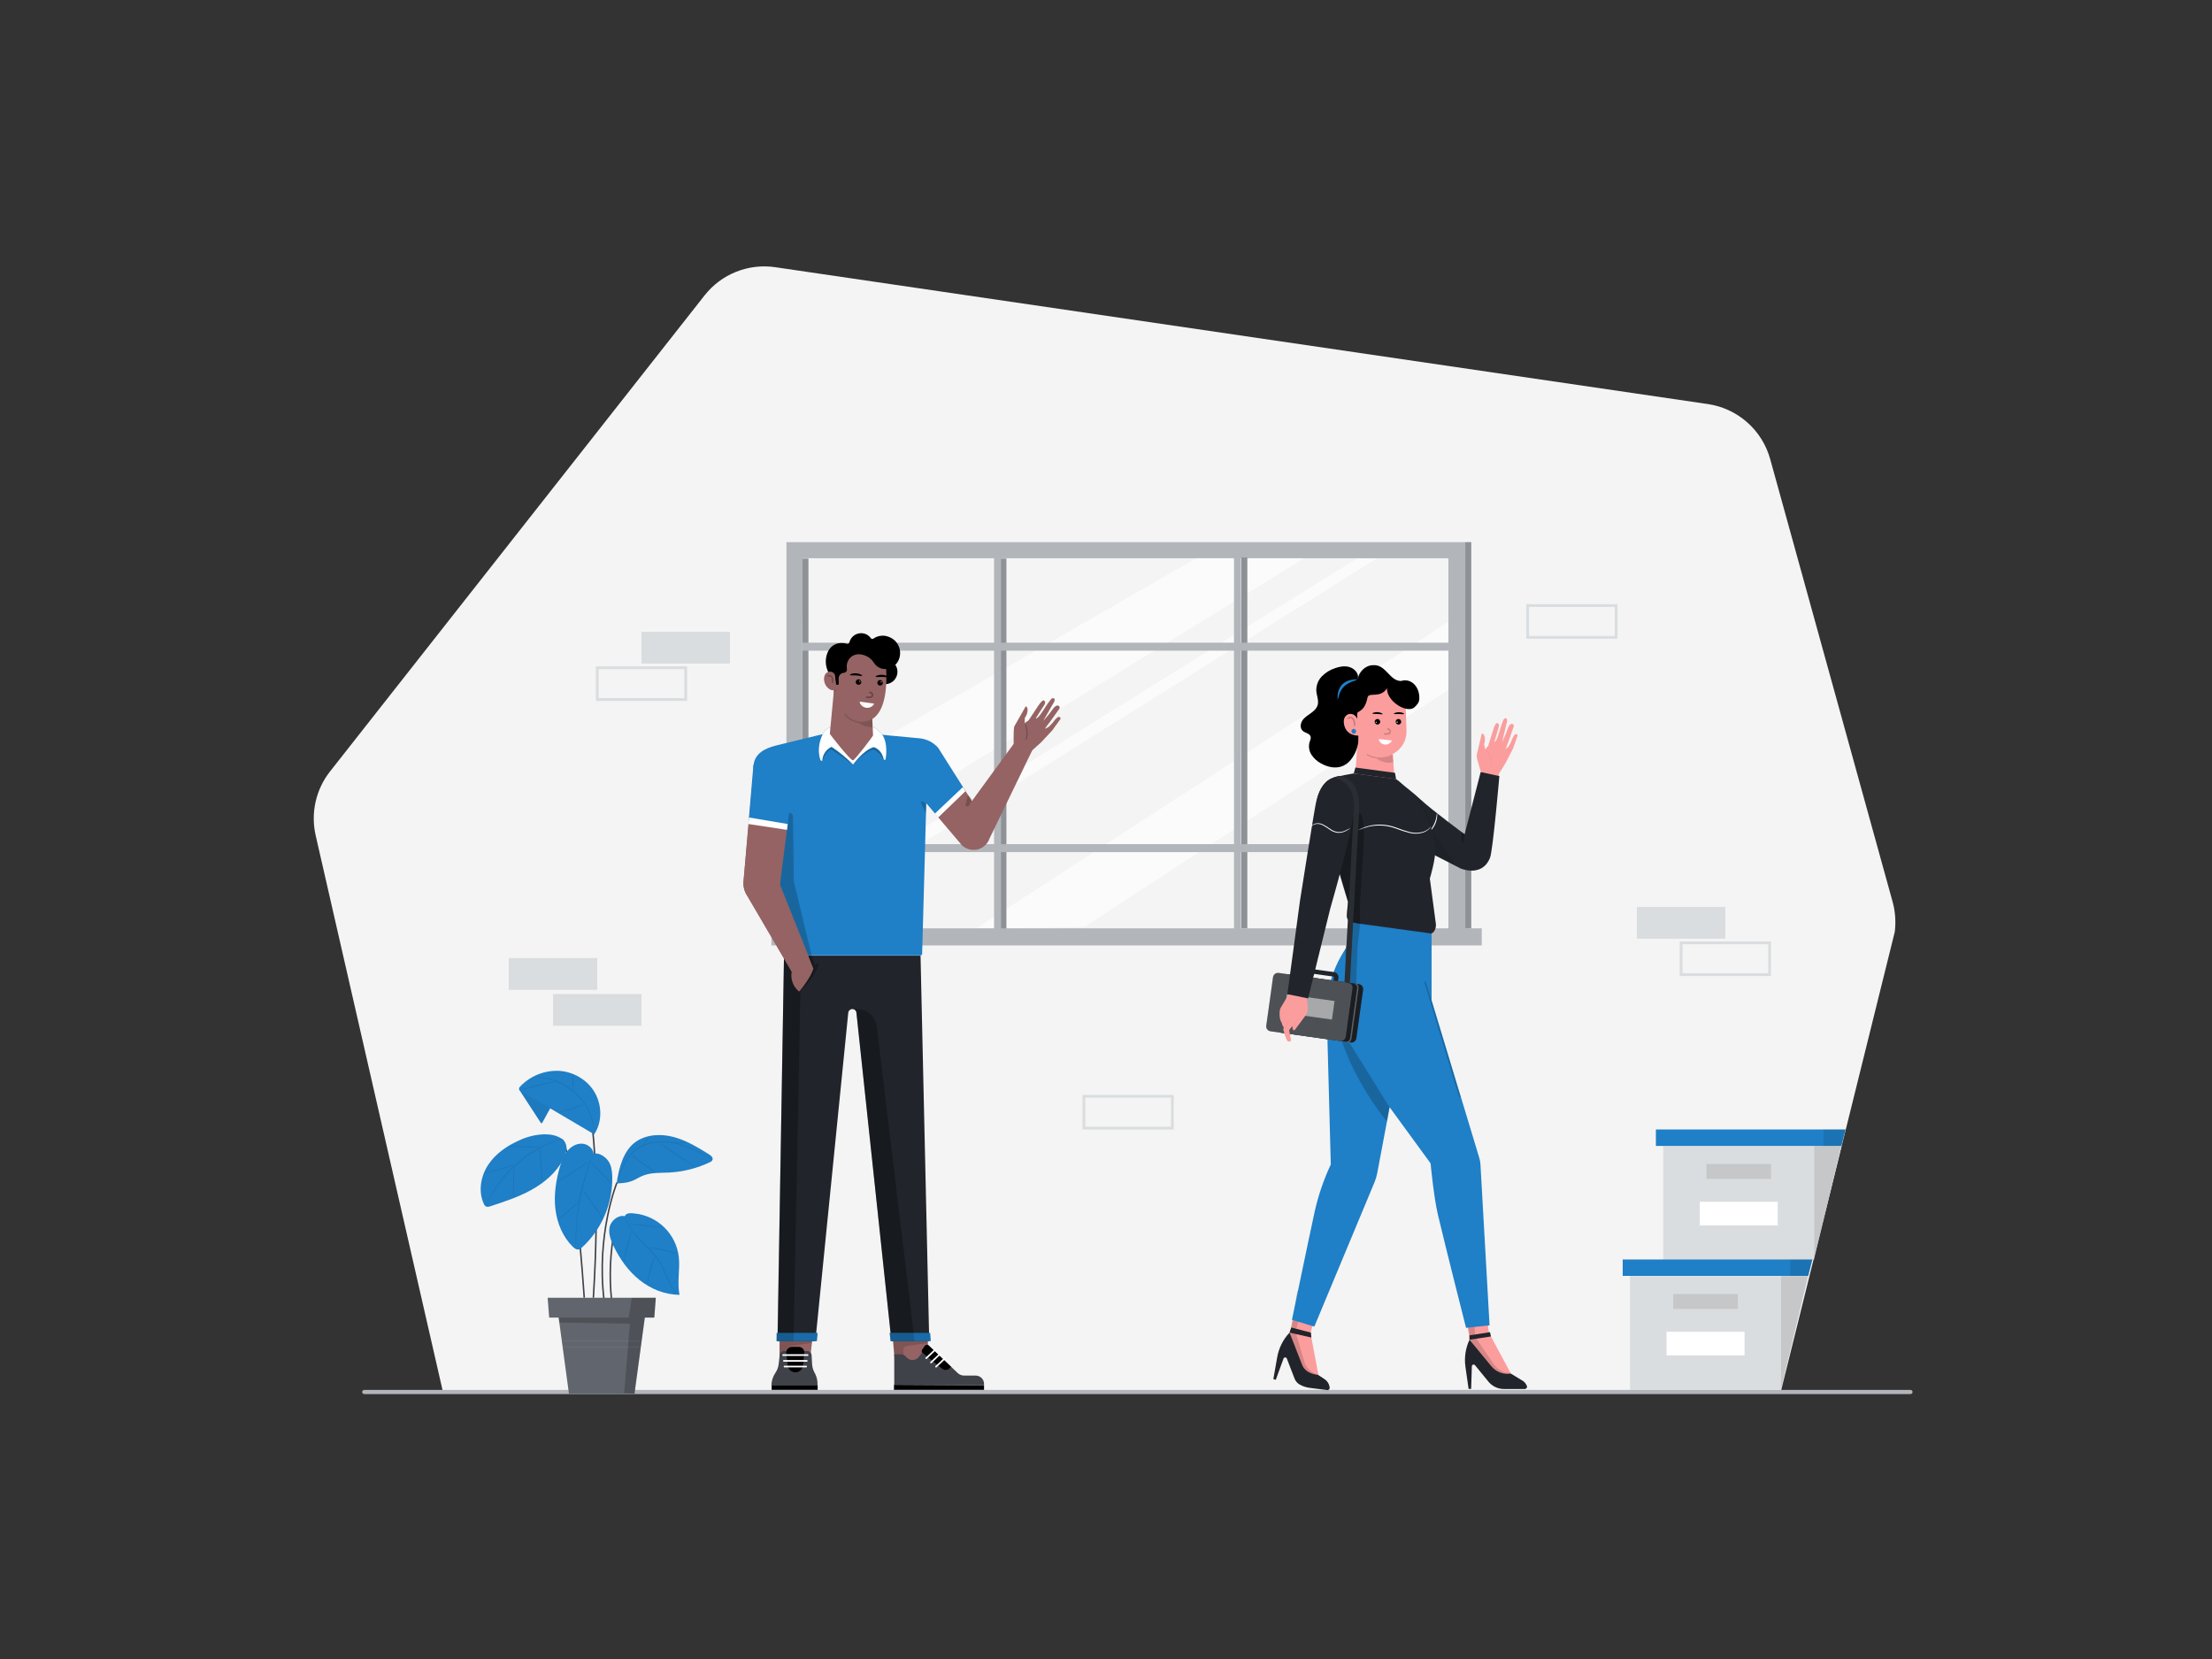 <svg class="gridItem__media" version="1.1" id="Layer_1" xmlns="http://www.w3.org/2000/svg" x="0px" y="0px" width="1600" height="1200" viewBox="0 0 1600 1200" style="clip-rule: nonzero; color: rgb(61, 61, 61); color-interpolation: srgb; color-interpolation-filters: linearrgb; cursor: auto; direction: ltr; display: block; fill: none; fill-opacity: 1; fill-rule: nonzero; font: 400 16px / 1.15 &quot;Lato&quot;, sans-serif; image-rendering: auto; letter-spacing: normal; marker: none; overflow: hidden; paint-order: normal; pointer-events: auto; shape-rendering: auto; stroke: none; stroke-dasharray: none; stroke-dashoffset: 0px; stroke-linecap: butt; stroke-linejoin: miter; stroke-miterlimit: 4; stroke-opacity: 1; stroke-width: 1px; text-anchor: start; text-decoration: rgb(61, 61, 61); text-rendering: auto; visibility: visible; word-spacing: 0px; writing-mode: horizontal-tb;" fill="none" xmlns:xlink="http://www.w3.org/1999/xlink">
<rect x="0" y="0" width="1600" height="1200" fill="#333333" stroke="none"/>
<path d="M228.33 604.28L320.53 1007.37H1287.93L1370.53 674.08C1371.44 666.851 1370.93 659.515 1369.03 652.48L1280.43 332.08C1277.58 321.804 1271.82 312.575 1263.83 305.511C1255.84 298.447 1245.98 293.851 1235.43 292.28L560.83 193.28C551.255 191.861 541.475 193.001 532.482 196.584C523.49 200.167 515.606 206.065 509.63 213.68L238.73 558C233.653 564.449 230.084 571.953 228.285 579.961C226.485 587.97 226.501 596.279 228.33 604.28V604.28Z" fill="#F4F4F4" style="fill: rgb(244, 244, 244); paint-order: normal; text-decoration: rgb(61, 61, 61);"></path>
<path d="M568.85 392.14V468.66V674.78H1060.02V392.14H568.85Z" fill="#B2B6BB" style="fill: rgb(178, 182, 187); paint-order: normal; text-decoration: rgb(61, 61, 61);"></path>
<path d="M1047.58 403.8H580.42V672.27H1047.58V403.8Z" fill="#F4F4F4" style="fill: rgb(244, 244, 244); paint-order: normal; text-decoration: rgb(61, 61, 61);"></path>
<path d="M670.38 403.98H1047.58V672.27H580.42V451.96L580.69 403.8L670.38 403.98Z" fill="#F4F4F4" style="fill: rgb(244, 244, 244); paint-order: normal; text-decoration: rgb(61, 61, 61);"></path>
<path opacity="0.6" d="M580.42 567.56L865.34 403.8H943.44L580.42 627.58V567.56Z" fill="white" style="fill: rgb(255, 255, 255); opacity: 0.6; paint-order: normal; text-decoration: rgb(61, 61, 61);"></path>
<path opacity="0.6" d="M981.77 403.8L580.42 653.38V664.16L995.88 403.98L981.77 403.8Z" fill="white" style="fill: rgb(255, 255, 255); opacity: 0.6; paint-order: normal; text-decoration: rgb(61, 61, 61);"></path>
<path opacity="0.6" d="M1047.58 449.82L705.42 672.01L784.35 670.42L1047.58 499.02V449.82Z" fill="white" style="fill: rgb(255, 255, 255); opacity: 0.6; paint-order: normal; text-decoration: rgb(61, 61, 61);"></path>
<path d="M902.22 403.25H897.88V671.46H902.22V403.25Z" fill="#B2B6BB" style="fill: rgb(178, 182, 187); paint-order: normal; text-decoration: rgb(61, 61, 61);"></path>
<path opacity="0.2" d="M902.22 403.25H897.88V671.46H902.22V403.25Z" fill="black" style="fill: rgb(0, 0, 0); opacity: 0.2; paint-order: normal; text-decoration: rgb(61, 61, 61);"></path>
<path d="M727.94 404.04H723.6V672.25H727.94V404.04Z" fill="#B2B6BB" style="fill: rgb(178, 182, 187); paint-order: normal; text-decoration: rgb(61, 61, 61);"></path>
<path opacity="0.2" d="M727.94 404.04H723.6V672.25H727.94V404.04Z" fill="black" style="fill: rgb(0, 0, 0); opacity: 0.2; paint-order: normal; text-decoration: rgb(61, 61, 61);"></path>
<path d="M584.76 404.04H580.42V672.25H584.76V404.04Z" fill="#B2B6BB" style="fill: rgb(178, 182, 187); paint-order: normal; text-decoration: rgb(61, 61, 61);"></path>
<path opacity="0.2" d="M584.76 404.04H580.42V672.25H584.76V404.04Z" fill="black" style="fill: rgb(0, 0, 0); opacity: 0.2; paint-order: normal; text-decoration: rgb(61, 61, 61);"></path>
<path d="M1071.79 671.48H558V683.86H1071.79V671.48Z" fill="#B2B6BB" style="fill: rgb(178, 182, 187); paint-order: normal; text-decoration: rgb(61, 61, 61);"></path>
<path d="M897.64 397.84H892.58V677.67H897.64V397.84Z" fill="#B2B6BB" style="fill: rgb(178, 182, 187); paint-order: normal; text-decoration: rgb(61, 61, 61);"></path>
<path d="M724.08 403.4H719.02V683.23H724.08V403.4Z" fill="#B2B6BB" style="fill: rgb(178, 182, 187); paint-order: normal; text-decoration: rgb(61, 61, 61);"></path>
<path d="M1057.85 464.87H580.42V470.64H1057.85V464.87Z" fill="#B2B6BB" style="fill: rgb(178, 182, 187); paint-order: normal; text-decoration: rgb(61, 61, 61);"></path>
<path d="M1057.85 610.59H580.42V616.36H1057.85V610.59Z" fill="#B2B6BB" style="fill: rgb(178, 182, 187); paint-order: normal; text-decoration: rgb(61, 61, 61);"></path>
<path d="M1064.21 392.14H1059.87V671.46H1064.21V392.14Z" fill="#B2B6BB" style="fill: rgb(178, 182, 187); paint-order: normal; text-decoration: rgb(61, 61, 61);"></path>
<path opacity="0.2" d="M1064.21 392.14H1059.87V671.46H1064.21V392.14Z" fill="black" style="fill: rgb(0, 0, 0); opacity: 0.2; paint-order: normal; text-decoration: rgb(61, 61, 61);"></path>
<path d="M1381.9 1005.37H263.47C263.072 1005.37 262.69 1005.53 262.409 1005.81C262.128 1006.09 261.97 1006.47 261.97 1006.87C261.97 1007.27 262.128 1007.65 262.409 1007.93C262.69 1008.21 263.072 1008.37 263.47 1008.37H1381.9C1382.3 1008.37 1382.68 1008.21 1382.96 1007.93C1383.24 1007.65 1383.4 1007.27 1383.4 1006.87C1383.4 1006.47 1383.24 1006.09 1382.96 1005.81C1382.68 1005.53 1382.3 1005.37 1381.9 1005.37Z" fill="#B2B6BB" style="fill: rgb(178, 182, 187); paint-order: normal; text-decoration: rgb(61, 61, 61);"></path>
<path d="M648.09 994.29L694.93 995.47L676.25 982.17C674.739 981.106 673.499 979.702 672.631 978.071C671.762 976.44 671.289 974.628 671.25 972.78L670.43 957.93L645 958L648.09 994.29Z" fill="#956363" style="fill: rgb(149, 99, 99); paint-order: normal; text-decoration: rgb(61, 61, 61);"></path>
<path opacity="0.15" d="M653.29 977.16V976.88C653.209 976.11 653.43 975.338 653.905 974.727C654.38 974.116 655.074 973.712 655.84 973.6L671.05 971.42L670.87 968.5H645.63L647.91 993.28L668.32 991L661.58 988.35C659.314 987.411 657.346 985.873 655.886 983.902C654.426 981.932 653.529 979.601 653.29 977.16V977.16Z" fill="black" style="fill: rgb(0, 0, 0); opacity: 0.15; paint-order: normal; text-decoration: rgb(61, 61, 61);"></path>
<path d="M563.81 993.38H584.86L588.77 957.75L563.9 957.84L563.81 993.38Z" fill="#956363" style="fill: rgb(149, 99, 99); paint-order: normal; text-decoration: rgb(61, 61, 61);"></path>
<path opacity="0.15" d="M569.09 987.36L569.64 976.43C569.693 975.743 569.972 975.093 570.433 974.581C570.895 974.069 571.512 973.724 572.19 973.6L587.32 971.33L587.68 968.33L563.99 968.42L563.9 993.66L569.09 987.36Z" fill="black" style="fill: rgb(0, 0, 0); opacity: 0.15; paint-order: normal; text-decoration: rgb(61, 61, 61);"></path>
<path d="M567.09 691.26L562.44 970.08H589.78L613.56 732.62C613.628 731.872 613.974 731.176 614.529 730.671C615.085 730.165 615.809 729.887 616.56 729.89V729.89C617.303 729.883 618.02 730.164 618.562 730.672C619.104 731.18 619.429 731.878 619.47 732.62L644.8 970.08H672.14L665.85 691.26H567.09Z" fill="#21252B" style="fill: rgb(33, 37, 43); paint-order: normal; text-decoration: rgb(61, 61, 61);"></path>
<path d="M561.71 970.08H590.87L591.42 964.15H561.8L561.71 970.08Z" class="change-color-in-svg" fill="#4D61FC" style="fill: rgb(31, 127, 199); paint-order: normal; text-decoration: rgb(61, 61, 61);"></path>
<path opacity="0.15" d="M561.71 970.08H573.92L574.2 964.15H561.8L561.71 970.08Z" fill="black" style="fill: rgb(0, 0, 0); opacity: 0.15; paint-order: normal; text-decoration: rgb(61, 61, 61);"></path>
<path opacity="0.3" d="M661.21 966.8L634.21 742.56C633.797 739.077 632.124 735.865 629.506 733.531C626.889 731.197 623.507 729.902 620 729.89H616.63C617.373 729.883 618.09 730.164 618.632 730.672C619.173 731.18 619.499 731.878 619.54 732.62L644.72 968.8L661.21 966.8Z" fill="black" style="fill: rgb(0, 0, 0); opacity: 0.3; paint-order: normal; text-decoration: rgb(61, 61, 61);"></path>
<path d="M644.17 970.08H673.24L672.79 964.15H643.54L644.17 970.08Z" class="change-color-in-svg" fill="#4D61FC" style="fill: rgb(31, 127, 199); paint-order: normal; text-decoration: rgb(61, 61, 61);"></path>
<path opacity="0.15" d="M561.71 970.08H590.87L591.42 964.15H561.8L561.71 970.08Z" fill="black" style="fill: rgb(0, 0, 0); opacity: 0.15; paint-order: normal; text-decoration: rgb(61, 61, 61);"></path>
<path opacity="0.15" d="M644.17 970.08H673.24L672.79 964.15H643.54L644.17 970.08Z" fill="black" style="fill: rgb(0, 0, 0); opacity: 0.15; paint-order: normal; text-decoration: rgb(61, 61, 61);"></path>
<path opacity="0.15" d="M644.17 970.08H661.49L660.85 964.15H643.54L644.17 970.08Z" fill="black" style="fill: rgb(0, 0, 0); opacity: 0.15; paint-order: normal; text-decoration: rgb(61, 61, 61);"></path>
<path opacity="0.3" d="M567.09 691.26L562.35 964L574.11 964.09L579.75 678.89L567.09 691.26Z" fill="black" style="fill: rgb(0, 0, 0); opacity: 0.3; paint-order: normal; text-decoration: rgb(61, 61, 61);"></path>
<path d="M733.41 542.49C733.41 542.49 732.67 527.84 733.74 525.31L741.88 511.01C741.88 511.01 743.25 510.7 743.27 513.74C743.215 515.699 742.532 517.589 741.32 519.13L741.12 523L743.98 521.1L749.98 512.05C749.98 512.05 753.69 505.97 754.98 506.63C757.25 507.79 755.27 510.02 753.46 512.88L749.36 519.35C749.36 519.35 748.73 520.51 750.7 518.93C752.67 517.35 757.42 509.24 758.33 508.26C759.24 507.28 760.66 504.26 762.33 505.15C764 506.04 761.4 509.53 761.4 509.53L754.56 521.58C754.56 521.58 758.28 517.13 758.95 516.38C759.62 515.63 761.24 513.03 762.44 511.75C763.64 510.47 764.86 510.03 765.6 510.44C765.96 510.612 766.242 510.914 766.388 511.285C766.535 511.656 766.536 512.068 766.39 512.44L759.39 522.27C759.39 522.27 755.93 526.65 755.9 527C755.87 527.35 758.67 525.71 758.67 525.71L761.5 522.71C761.5 522.71 764.68 518.17 766.09 518.57C767.5 518.97 767.09 520.01 767.09 520.01L761.18 528.26L753 537L746 543.3C745.338 544.722 744.594 546.105 743.77 547.44C743.44 547.67 733.41 542.49 733.41 542.49Z" fill="#956363" style="fill: rgb(149, 99, 99); paint-order: normal; text-decoration: rgb(61, 61, 61);"></path>
<path opacity="0.3" d="M741.86 524.39C741.86 524.39 744.15 530.17 742.16 534.79" stroke="black" stroke-width="0.63" stroke-miterlimit="10" stroke-linecap="round" style="opacity: 0.3; paint-order: normal; stroke: rgb(0, 0, 0); stroke-linecap: round; stroke-miterlimit: 10; stroke-width: 0.63px; text-decoration: rgb(61, 61, 61);"></path>
<path d="M711.78 1002V1001C711.78 999.408 711.148 997.882 710.023 996.757C708.897 995.632 707.371 995 705.78 995H697.4C695.628 995.013 693.923 994.322 692.66 993.08L671.25 972.76L664.6 981.51C664.08 982.193 663.412 982.751 662.647 983.14C661.881 983.529 661.037 983.74 660.179 983.757C659.32 983.775 658.468 983.598 657.688 983.24C656.907 982.882 656.217 982.352 655.67 981.69V981.69C655.126 981.056 654.455 980.542 653.701 980.182C652.947 979.822 652.125 979.624 651.29 979.6H646.83V1001.6L711.78 1002Z" fill="#3F4249" style="fill: rgb(63, 66, 73); paint-order: normal; text-decoration: rgb(61, 61, 61);"></path>
<path d="M711.78 1002.03V1005.31H646.63V1001.67L711.78 1002.03Z" fill="black" style="fill: rgb(0, 0, 0); paint-order: normal; text-decoration: rgb(61, 61, 61);"></path>
<path d="M667 978.25L681.44 990C682.21 990.633 683.187 990.956 684.183 990.907C685.178 990.857 686.118 990.437 686.82 989.73L687.91 988.64L671.24 972.78C670.809 972.655 670.349 972.666 669.925 972.813C669.5 972.96 669.132 973.235 668.87 973.6L667.14 976.06C666.92 976.339 666.778 976.671 666.729 977.022C666.68 977.374 666.725 977.732 666.86 978.06L667 978.25Z" fill="black" style="fill: rgb(0, 0, 0); paint-order: normal; text-decoration: rgb(61, 61, 61);"></path>
<path d="M582.12 977.25H583.86C584.646 977.238 585.409 977.521 585.997 978.043C586.586 978.565 586.958 979.288 587.04 980.07L587.41 986.63C587.515 988.66 588.043 990.646 588.96 992.46L589.6 993.65C590.759 995.936 591.353 998.467 591.33 1001.03V1002.21H558C558.013 998.96 558.995 995.788 560.82 993.1V993.1C562.187 991.092 563.032 988.776 563.28 986.36L564.01 979.8C564.167 979.072 564.57 978.421 565.151 977.957C565.732 977.492 566.456 977.242 567.2 977.25H568.39" fill="#3F4249" style="fill: rgb(63, 66, 73); paint-order: normal; text-decoration: rgb(61, 61, 61);"></path>
<path d="M591.42 1002.12H558.16V1005.31H591.42V1002.12Z" fill="black" style="fill: rgb(0, 0, 0); paint-order: normal; text-decoration: rgb(61, 61, 61);"></path>
<path d="M577.75 974.24H572.83C572.244 974.24 571.664 974.364 571.129 974.605C570.594 974.847 570.117 975.199 569.729 975.639C569.342 976.079 569.052 976.596 568.88 977.157C568.707 977.717 568.656 978.308 568.73 978.89L569.82 987.82C570.004 989.146 570.657 990.362 571.66 991.248C572.664 992.134 573.952 992.632 575.29 992.65V992.65C576.65 992.657 577.964 992.157 578.976 991.247C579.987 990.337 580.623 989.083 580.76 987.73L581.76 978.8C581.841 978.229 581.797 977.647 581.632 977.094C581.467 976.542 581.184 976.031 580.803 975.598C580.422 975.165 579.952 974.82 579.425 974.585C578.898 974.351 578.327 974.233 577.75 974.24V974.24Z" fill="black" style="fill: rgb(0, 0, 0); paint-order: normal; text-decoration: rgb(61, 61, 61);"></path>
<path d="M584.13 980.16H566.45" stroke="white" stroke-width="1.2" stroke-linecap="round" stroke-linejoin="round" style="paint-order: normal; stroke: rgb(255, 255, 255); stroke-linecap: round; stroke-linejoin: round; stroke-width: 1.2px; text-decoration: rgb(61, 61, 61);"></path>
<path d="M583.58 984.36H567" stroke="white" stroke-width="1.2" stroke-linecap="round" stroke-linejoin="round" style="paint-order: normal; stroke: rgb(255, 255, 255); stroke-linecap: round; stroke-linejoin: round; stroke-width: 1.2px; text-decoration: rgb(61, 61, 61);"></path>
<path d="M583.13 988.46H567.45" stroke="white" stroke-width="1.2" stroke-linecap="round" stroke-linejoin="round" style="paint-order: normal; stroke: rgb(255, 255, 255); stroke-linecap: round; stroke-linejoin: round; stroke-width: 1.2px; text-decoration: rgb(61, 61, 61);"></path>
<path d="M683.54 982.44L677.07 988.55" stroke="white" stroke-width="1.2" stroke-linecap="round" stroke-linejoin="round" style="paint-order: normal; stroke: rgb(255, 255, 255); stroke-linecap: round; stroke-linejoin: round; stroke-width: 1.2px; text-decoration: rgb(61, 61, 61);"></path>
<path d="M680.08 979.25L673.42 985.54" stroke="white" stroke-width="1.2" stroke-linecap="round" stroke-linejoin="round" style="paint-order: normal; stroke: rgb(255, 255, 255); stroke-linecap: round; stroke-linejoin: round; stroke-width: 1.2px; text-decoration: rgb(61, 61, 61);"></path>
<path d="M676.52 976.25L669.96 982.44" stroke="white" stroke-width="1.2" stroke-linecap="round" stroke-linejoin="round" style="paint-order: normal; stroke: rgb(255, 255, 255); stroke-linecap: round; stroke-linejoin: round; stroke-width: 1.2px; text-decoration: rgb(61, 61, 61);"></path>
<path d="M678.56 591.09L670 581L667 690.06C666.959 690.328 666.828 690.573 666.627 690.755C666.427 690.937 666.17 691.045 665.9 691.06H567.9C567.285 691.068 566.691 690.834 566.247 690.407C565.803 689.98 565.546 689.396 565.53 688.78L562.43 595.2L545 555C545 545 553.79 541.2 560.8 539.38L597.8 530.38L600.64 533.6C602.449 535.651 604.729 537.231 607.284 538.205C609.839 539.179 612.593 539.517 615.307 539.19C618.022 538.864 620.617 537.882 622.868 536.33C625.119 534.778 626.959 532.702 628.23 530.28H625.23L664.68 534H664.79C670.106 534.414 675.052 536.882 678.58 540.88L698.3 572.05L678.56 591.09Z" class="change-color-in-svg" fill="#4D61FC" style="fill: rgb(31, 127, 199); paint-order: normal; text-decoration: rgb(61, 61, 61);"></path>
<path opacity="0.2" d="M594.71 550.49C594.71 550.49 597.2 543.01 601.35 542.18L617.07 553C617.07 553 623.79 544.67 632.07 542.18C635.113 543.979 637.625 546.553 639.35 549.64L638.75 538L598 537.15C598 537.15 593 547.17 594.71 550.49Z" fill="black" style="fill: rgb(0, 0, 0); opacity: 0.2; paint-order: normal; text-decoration: rgb(61, 61, 61);"></path>
<path d="M698.3 572.06L702.97 579.45L734 537L747 542L715.82 606.35C715.142 608.351 713.967 610.148 712.405 611.572C710.843 612.995 708.946 613.999 706.89 614.49H706.7C704.819 614.876 702.874 614.821 701.018 614.331C699.162 613.84 697.444 612.925 696 611.66L678.54 591.09L698.3 572.06Z" fill="#956363" style="fill: rgb(149, 99, 99); paint-order: normal; text-decoration: rgb(61, 61, 61);"></path>
<path d="M597.87 527.61L596.18 529.09C596.18 529.09 589.72 538.86 593.47 549.9L594.71 550.49L594.81 549.49C595.032 547.497 595.763 545.594 596.933 543.965C598.102 542.336 599.672 541.036 601.49 540.19C607.107 543.918 612.327 548.21 617.07 553C617.07 553 624.17 542.81 631.87 540.42C631.87 540.42 637.51 541.32 639.38 549.64L640.51 549.45C640.51 549.45 643.16 537.12 637.21 530.09L633.57 526.91C632.571 526.317 631.432 526.003 630.27 526H602.12C600.555 526 599.043 526.572 597.87 527.61V527.61Z" class="change-color-in-svg" fill="#4D61FC" style="fill: rgb(31, 127, 199); paint-order: normal; text-decoration: rgb(61, 61, 61);"></path>
<path d="M597.87 527.61L596.18 529.09C596.18 529.09 589.72 538.86 593.47 549.9L594.71 550.49L594.81 549.49C595.032 547.497 595.763 545.594 596.933 543.965C598.102 542.336 599.672 541.036 601.49 540.19C607.107 543.918 612.327 548.21 617.07 553C617.07 553 624.17 542.81 631.87 540.42C631.87 540.42 637.51 541.32 639.38 549.64L640.51 549.45C640.51 549.45 643.16 537.12 637.21 530.09L633.57 526.91C632.571 526.317 631.432 526.003 630.27 526H602.12C600.555 526 599.043 526.572 597.87 527.61V527.61Z" fill="white" style="fill: rgb(255, 255, 255); paint-order: normal; text-decoration: rgb(61, 61, 61);"></path>
<path opacity="0.2" d="M703.31 578.26L701 582.57C700.829 582.764 700.619 582.919 700.383 583.025C700.148 583.131 699.893 583.186 699.635 583.186C699.376 583.186 699.121 583.131 698.886 583.025C698.65 582.919 698.44 582.764 698.27 582.57L700.13 574.91L703.31 578.26Z" fill="black" style="fill: rgb(0, 0, 0); opacity: 0.2; paint-order: normal; text-decoration: rgb(61, 61, 61);"></path>
<path opacity="0.2" d="M669.92 581.19L666.82 579.73C666.718 579.671 666.6 579.648 666.484 579.664C666.368 579.68 666.26 579.734 666.178 579.817C666.096 579.9 666.043 580.009 666.029 580.125C666.015 580.241 666.04 580.359 666.1 580.46L669.65 588.29L669.92 581.19Z" fill="black" style="fill: rgb(0, 0, 0); opacity: 0.2; paint-order: normal; text-decoration: rgb(61, 61, 61);"></path>
<path opacity="0.2" d="M587.06 691.09L579.06 691.35H568C567.314 691.353 566.655 691.088 566.162 690.612C565.668 690.135 565.381 689.485 565.36 688.8L560.21 595.4L568.73 589.5C568.959 588.988 569.352 588.567 569.846 588.303C570.341 588.038 570.91 587.946 571.462 588.04C572.015 588.133 572.521 588.408 572.901 588.821C573.281 589.234 573.513 589.761 573.56 590.32L574.21 637.58L587.06 691.09Z" fill="black" style="fill: rgb(0, 0, 0); opacity: 0.2; paint-order: normal; text-decoration: rgb(61, 61, 61);"></path>
<path opacity="0.3" d="M587.06 691.09L589.81 699.04L591.34 696.44C591.663 696.762 591.881 697.173 591.967 697.621C592.052 698.069 592.001 698.532 591.82 698.95C588.713 706.05 583.979 712.319 578 717.25L582.47 691.25L587.06 691.09Z" fill="black" style="fill: rgb(0, 0, 0); opacity: 0.3; paint-order: normal; text-decoration: rgb(61, 61, 61);"></path>
<path d="M640.52 494.9C642.907 494.803 645.157 493.762 646.777 492.006C648.396 490.25 649.252 487.922 649.155 485.535C649.058 483.148 648.017 480.897 646.261 479.278C644.504 477.659 642.177 476.803 639.79 476.9C639.51 476.9 638.79 476.72 638.88 476.99C640.88 484.79 638.51 494.9 640.52 494.9Z" fill="black" style="fill: rgb(0, 0, 0); paint-order: normal; text-decoration: rgb(61, 61, 61);"></path>
<path d="M545.32 554.12L537.79 637.69C537.497 641.339 538.464 644.978 540.53 648L572.64 702.79C572.155 705.46 572.396 708.21 573.339 710.754C574.282 713.298 575.892 715.542 578 717.25C578 717.25 585.54 708.81 588.36 700.74L564.13 640L564.58 599.07L545.32 554.12Z" fill="#956363" style="fill: rgb(149, 99, 99); paint-order: normal; text-decoration: rgb(61, 61, 61);"></path>
<path d="M600.24 530.71C600.24 531.17 615 550 617 550C619 549 631.59 532.35 631.5 531.9L631 520.78V514.49C631.36 513.03 633.09 511.67 633.09 509.75C633.64 500.92 634.64 492.9 634.64 492.9C634.64 492.9 605.76 473.58 603.94 496.09L603.21 499.37L600.24 530.71Z" fill="#956363" style="fill: rgb(149, 99, 99); paint-order: normal; text-decoration: rgb(61, 61, 61);"></path>
<path d="M639 466.47C639 466.47 649.29 519.6 624.78 522.15C603.55 524.33 602.19 491.26 602.19 491.26L603.83 469.94L620.32 463.94L639 466.47Z" fill="#956363" style="fill: rgb(149, 99, 99); paint-order: normal; text-decoration: rgb(61, 61, 61);"></path>
<path d="M632 479.14C630.777 477.342 629.139 475.865 627.224 474.835C625.309 473.804 623.174 473.25 621 473.22C616.08 473.31 612.07 477.22 612.52 482.97L612.61 484.24C612.651 484.818 612.466 485.389 612.092 485.832C611.718 486.275 611.186 486.554 610.61 486.61C610.071 486.62 609.54 486.737 609.047 486.954C608.554 487.17 608.109 487.483 607.737 487.872C607.365 488.262 607.074 488.721 606.881 489.223C606.687 489.726 606.595 490.262 606.61 490.8L606.7 494.54C606.7 494.758 606.613 494.966 606.459 495.12C606.306 495.274 606.097 495.36 605.88 495.36C605.88 495.36 604.79 495.54 604.61 494.63L604.06 490.63L607.9 468L626.67 463.08L634.5 469.73L632 479.14Z" fill="black" style="fill: rgb(0, 0, 0); paint-order: normal; text-decoration: rgb(61, 61, 61);"></path>
<path opacity="0.15" d="M603.16 499.46C603.724 499.352 604.256 499.116 604.714 498.769C605.172 498.422 605.543 497.974 605.8 497.46L602.89 502.46L603.16 499.46Z" fill="black" style="fill: rgb(0, 0, 0); opacity: 0.15; paint-order: normal; text-decoration: rgb(61, 61, 61);"></path>
<path opacity="0.15" d="M610.81 517C613.34 520.179 616.982 522.281 621 522.88C623.959 524.97 627.508 526.063 631.13 526L630.86 520L630.04 520.46C626.966 522.021 623.449 522.475 620.08 521.746C616.71 521.018 613.694 519.151 611.54 516.46C611.45 516.27 611.09 516.27 610.9 516.37C610.838 516.461 610.797 516.565 610.782 516.675C610.766 516.784 610.776 516.895 610.81 517V517Z" fill="black" style="fill: rgb(0, 0, 0); opacity: 0.15; paint-order: normal; text-decoration: rgb(61, 61, 61);"></path>
<path d="M621 491.35C620.604 491.35 620.218 491.467 619.889 491.687C619.56 491.907 619.304 492.219 619.152 492.585C619.001 492.95 618.961 493.352 619.038 493.74C619.116 494.128 619.306 494.485 619.586 494.764C619.866 495.044 620.222 495.235 620.61 495.312C620.998 495.389 621.4 495.349 621.765 495.198C622.131 495.046 622.443 494.79 622.663 494.461C622.883 494.132 623 493.746 623 493.35C623 492.82 622.789 492.311 622.414 491.936C622.039 491.561 621.53 491.35 621 491.35Z" fill="black" style="fill: rgb(0, 0, 0); paint-order: normal; text-decoration: rgb(61, 61, 61);"></path>
<path d="M621.93 493.17C622.129 493.17 622.29 493.009 622.29 492.81C622.29 492.611 622.129 492.45 621.93 492.45C621.731 492.45 621.57 492.611 621.57 492.81C621.57 493.009 621.731 493.17 621.93 493.17Z" fill="white" style="fill: rgb(255, 255, 255); paint-order: normal; text-decoration: rgb(61, 61, 61);"></path>
<path d="M636.6 495.9C637.704 495.9 638.6 495.004 638.6 493.9C638.6 492.795 637.704 491.9 636.6 491.9C635.495 491.9 634.6 492.795 634.6 493.9C634.6 495.004 635.495 495.9 636.6 495.9Z" fill="black" style="fill: rgb(0, 0, 0); paint-order: normal; text-decoration: rgb(61, 61, 61);"></path>
<path d="M637.42 493.62C637.618 493.62 637.78 493.459 637.78 493.26C637.78 493.061 637.618 492.9 637.42 492.9C637.221 492.9 637.06 493.061 637.06 493.26C637.06 493.459 637.221 493.62 637.42 493.62Z" fill="white" style="fill: rgb(255, 255, 255); paint-order: normal; text-decoration: rgb(61, 61, 61);"></path>
<path opacity="0.3" d="M629.49 504.93L626.94 505.02C626.857 505.035 626.772 505.032 626.691 505.013C626.609 504.993 626.532 504.956 626.466 504.904C626.399 504.853 626.344 504.788 626.304 504.714C626.264 504.64 626.24 504.559 626.234 504.475C626.228 504.391 626.239 504.307 626.268 504.227C626.296 504.148 626.34 504.076 626.399 504.015C626.457 503.954 626.527 503.906 626.605 503.874C626.682 503.843 626.766 503.827 626.85 503.83L629.4 503.74C630.04 503.65 630.58 503.1 630.49 502.56C630.4 502.02 629.86 501.37 629.31 501.46C629.163 501.44 629.025 501.379 628.911 501.283C628.798 501.187 628.714 501.061 628.67 500.92C628.58 500.64 628.94 500.37 629.22 500.28C629.832 500.262 630.428 500.479 630.885 500.886C631.342 501.293 631.627 501.86 631.68 502.47C631.703 502.776 631.664 503.084 631.566 503.375C631.467 503.667 631.311 503.935 631.107 504.164C630.903 504.394 630.654 504.58 630.376 504.712C630.099 504.843 629.797 504.917 629.49 504.93V504.93Z" fill="black" style="fill: rgb(0, 0, 0); opacity: 0.3; paint-order: normal; text-decoration: rgb(61, 61, 61);"></path>
<path d="M569.24 600.03L571 586.22L545 553L541.36 595.81L569.24 600.03Z" class="change-color-in-svg" fill="#4D61FC" style="fill: rgb(31, 127, 199); paint-order: normal; text-decoration: rgb(61, 61, 61);"></path>
<path d="M597.42 476.5C598.15 470.76 601.15 466.5 606.17 465.38C608.285 464.961 610.469 465.054 612.54 465.65C612.726 465.709 612.922 465.73 613.116 465.712C613.31 465.693 613.498 465.636 613.67 465.542C613.841 465.448 613.991 465.321 614.112 465.168C614.232 465.015 614.32 464.838 614.37 464.65C614.842 462.757 615.931 461.076 617.465 459.872C618.998 458.667 620.89 458.009 622.84 458C624.206 457.987 625.555 458.303 626.773 458.921C627.992 459.539 629.044 460.44 629.84 461.55C629.951 461.716 630.095 461.857 630.264 461.963C630.434 462.069 630.624 462.138 630.822 462.165C631.02 462.191 631.221 462.175 631.412 462.117C631.603 462.059 631.78 461.962 631.93 461.83C631.93 461.83 637.76 457.18 645.42 461.92C648.006 463.6 649.875 466.18 650.666 469.161C651.457 472.141 651.113 475.309 649.7 478.05C646.6 484.15 638.58 485.97 633.7 481.33C631.625 479.274 630.418 476.5 630.33 473.58C630.094 471.563 630.281 469.52 630.88 467.58H628.33C625.33 467.4 620.58 466.85 616.12 467.49C616.21 467.58 616.3 467.58 616.39 467.67L608.46 470.31C608.46 470.31 606 491.31 604.73 491.09C599.15 489.89 596.69 481.69 597.42 476.5Z" fill="black" style="fill: rgb(0, 0, 0); paint-order: normal; text-decoration: rgb(61, 61, 61);"></path>
<path d="M604.07 488.8C603.962 488.268 603.74 487.766 603.418 487.328C603.096 486.891 602.683 486.529 602.206 486.269C601.73 486.008 601.203 485.854 600.661 485.818C600.119 485.782 599.576 485.864 599.07 486.06C594.33 487.43 595.15 497 601.44 499.19C605.36 500.01 604.81 497.64 604.54 494.45L604.07 488.8Z" fill="#956363" style="fill: rgb(149, 99, 99); paint-order: normal; text-decoration: rgb(61, 61, 61);"></path>
<path d="M569.24 600L564.13 640L584.69 691.52L572.63 702.75L540.53 648C538.475 644.992 537.509 641.372 537.79 637.74L541.36 595.86L569.24 600Z" fill="#956363" style="fill: rgb(149, 99, 99); paint-order: normal; text-decoration: rgb(61, 61, 61);"></path>
<path opacity="0.3" d="M598.51 488.71C598.844 488.493 599.223 488.355 599.618 488.307C600.013 488.258 600.414 488.3 600.79 488.43C601.491 488.723 602.047 489.28 602.34 489.98C602.733 490.868 602.858 491.852 602.7 492.81V493.63C602.698 493.693 602.681 493.755 602.65 493.81C602.619 493.866 602.575 493.913 602.523 493.948C602.47 493.983 602.409 494.005 602.347 494.013C602.284 494.02 602.22 494.012 602.16 493.99C602.095 493.99 602.031 493.974 601.973 493.943C601.915 493.912 601.866 493.867 601.829 493.813C601.793 493.759 601.77 493.696 601.763 493.631C601.757 493.566 601.766 493.501 601.79 493.44V492.62C601.853 491.823 601.761 491.022 601.52 490.26C601.311 489.797 600.961 489.413 600.52 489.16C600.028 489.049 599.511 489.113 599.06 489.34C598.948 489.382 598.826 489.387 598.711 489.355C598.596 489.323 598.494 489.254 598.42 489.16C598.24 489.16 598.33 488.89 598.51 488.71Z" fill="black" style="fill: rgb(0, 0, 0); opacity: 0.3; paint-order: normal; text-decoration: rgb(61, 61, 61);"></path>
<path d="M622.23 507.53C621.9 507.53 621.78 507.72 621.83 507.98C622.161 509.013 622.777 509.932 623.606 510.632C624.436 511.331 625.446 511.782 626.52 511.934C627.595 512.085 628.69 511.93 629.681 511.488C630.671 511.045 631.517 510.331 632.12 509.43C632.15 509.379 632.168 509.321 632.17 509.262C632.173 509.203 632.161 509.144 632.135 509.09C632.109 509.037 632.071 508.99 632.023 508.956C631.975 508.921 631.919 508.898 631.86 508.89L622.23 507.53Z" fill="white" style="fill: rgb(255, 255, 255); paint-order: normal; text-decoration: rgb(61, 61, 61);"></path>
<path d="M633.32 489.49C633.53 489.88 635.45 489.56 637.74 489.62C640.03 489.68 641.89 490.02 642.17 489.62C642.29 489.44 641.94 489.08 641.17 488.73C640.112 488.301 638.982 488.077 637.84 488.07C636.676 488.04 635.516 488.226 634.42 488.62C633.62 489 633.22 489.3 633.32 489.49Z" fill="black" style="fill: rgb(0, 0, 0); paint-order: normal; text-decoration: rgb(61, 61, 61);"></path>
<path d="M623.66 488.75C623.42 489.13 621.53 488.66 619.25 488.55C616.97 488.44 615.07 488.64 614.83 488.24C614.72 488.05 615.09 487.71 615.83 487.43C616.916 487.079 618.06 486.94 619.2 487.02C620.359 487.078 621.498 487.35 622.56 487.82C623.4 488.2 623.77 488.58 623.66 488.75Z" fill="black" style="fill: rgb(0, 0, 0); paint-order: normal; text-decoration: rgb(61, 61, 61);"></path>
<path d="M676.2 588.52L696.44 569.34L698.31 572.29L678.58 591.32L676.2 588.52Z" fill="white" style="fill: rgb(255, 255, 255); paint-order: normal; text-decoration: rgb(61, 61, 61);"></path>
<path d="M541.77 591.32L569.79 596.04L569.25 600.26L541.37 596.04L541.77 591.32Z" fill="white" style="fill: rgb(255, 255, 255); paint-order: normal; text-decoration: rgb(61, 61, 61);"></path>
<path d="M1009.03 569.61L1006.45 529.64H983.5L981.85 537.67L980.12 563.18L1009.03 569.61Z" fill="#FC9D9D" style="fill: rgb(252, 157, 157); paint-order: normal; text-decoration: rgb(61, 61, 61);"></path>
<path opacity="0.15" d="M1007.88 551.24C1005.84 551.779 1003.71 551.833 1001.64 551.397C999.579 550.962 997.646 550.048 996 548.73C993.423 548.459 990.935 547.63 988.71 546.3C988.606 546.227 988.534 546.117 988.508 545.993C988.482 545.868 988.504 545.739 988.57 545.63C988.602 545.578 988.644 545.532 988.694 545.496C988.743 545.46 988.8 545.435 988.86 545.422C988.92 545.409 988.982 545.408 989.042 545.42C989.102 545.432 989.16 545.456 989.21 545.49C990.922 546.518 992.811 547.217 994.78 547.55C994.92 547.55 995.06 547.63 995.21 547.63C995.63 547.7 995.99 547.7 996.35 547.77H996.49C996.721 547.836 996.961 547.863 997.2 547.85H999.13C1001.97 547.773 1004.74 546.986 1007.2 545.56L1007.88 551.24Z" fill="black" style="fill: rgb(0, 0, 0); opacity: 0.15; paint-order: normal; text-decoration: rgb(61, 61, 61);"></path>
<path d="M1017.37 528.47L1016.57 504.7C1016.54 503.671 1016.31 502.657 1015.89 501.717C1015.47 500.776 1014.87 499.928 1014.13 499.22C1013.38 498.512 1012.5 497.959 1011.54 497.592C1010.57 497.225 1009.55 497.051 1008.52 497.08L984.91 497.96C984.114 497.984 983.331 498.167 982.607 498.497C981.882 498.827 981.23 499.298 980.69 499.882C980.149 500.467 979.73 501.153 979.457 501.901C979.184 502.649 979.063 503.444 979.1 504.24L979.97 529.82C980.035 532.196 980.568 534.535 981.538 536.705C982.509 538.875 983.897 540.832 985.625 542.464C987.353 544.096 989.386 545.371 991.607 546.216C993.828 547.062 996.195 547.46 998.57 547.39L999.95 547.33C1004.75 547.104 1009.27 544.999 1012.53 541.47C1015.79 537.941 1017.53 533.271 1017.37 528.47V528.47Z" fill="#FC9D9D" style="fill: rgb(252, 157, 157); paint-order: normal; text-decoration: rgb(61, 61, 61);"></path>
<path d="M994.34 522.07C994.34 521.673 994.459 521.284 994.681 520.954C994.903 520.624 995.218 520.368 995.586 520.218C995.955 520.068 996.36 520.032 996.749 520.113C997.138 520.194 997.494 520.39 997.772 520.675C998.049 520.959 998.236 521.32 998.307 521.712C998.379 522.103 998.332 522.506 998.173 522.871C998.014 523.235 997.75 523.544 997.414 523.758C997.079 523.971 996.687 524.08 996.29 524.07C995.768 524.057 995.272 523.841 994.908 523.467C994.544 523.093 994.34 522.592 994.34 522.07Z" fill="black" style="fill: rgb(0, 0, 0); paint-order: normal; text-decoration: rgb(61, 61, 61);"></path>
<path d="M995 522.41C995 522.304 995.042 522.202 995.117 522.127C995.192 522.052 995.294 522.01 995.4 522.01C995.506 522.01 995.608 522.052 995.683 522.127C995.758 522.202 995.8 522.304 995.8 522.41C995.8 522.516 995.758 522.618 995.683 522.693C995.608 522.768 995.506 522.81 995.4 522.81C995.294 522.81 995.192 522.768 995.117 522.693C995.042 522.618 995 522.516 995 522.41V522.41Z" fill="white" style="fill: rgb(255, 255, 255); paint-order: normal; text-decoration: rgb(61, 61, 61);"></path>
<path d="M982.29 489C981.77 485.68 978.78 483.13 975.51 482.33C972.24 481.53 968.79 482.2 965.63 483.33C962.028 484.506 958.762 486.533 956.11 489.24C954.8 490.602 953.772 492.21 953.086 493.971C952.4 495.731 952.068 497.611 952.11 499.5C952.3 503.03 954.06 506.57 953.11 509.97C952.36 512.54 950.18 514.43 947.99 515.97C945.8 517.51 943.43 518.97 941.99 521.23C940.55 523.49 940.27 526.82 942.26 528.62C944.03 530.22 947.26 530.41 947.96 532.68C948.42 534.09 947.63 535.56 947.2 536.97C946.8 538.488 946.722 540.073 946.972 541.624C947.221 543.174 947.793 544.654 948.65 545.97C950.392 548.594 952.765 550.739 955.55 552.21C960.33 554.91 966.3 556.21 971.35 554.02C973.81 552.923 975.933 551.19 977.5 549C980.314 545.294 982.045 540.881 982.5 536.25C982.631 531.722 982.337 527.192 981.62 522.72" fill="black" style="fill: rgb(0, 0, 0); paint-order: normal; text-decoration: rgb(61, 61, 61);"></path>
<path d="M967.59 506.12C967.59 506.12 965.38 491.22 981.73 491.39L967.59 506.12Z" class="change-color-in-svg" fill="#4D61FC" style="fill: rgb(31, 127, 199); paint-order: normal; text-decoration: rgb(61, 61, 61);"></path>
<path d="M1009.52 522.07C1009.52 521.674 1009.64 521.288 1009.86 520.959C1010.08 520.63 1010.39 520.373 1010.75 520.222C1011.12 520.071 1011.52 520.031 1011.91 520.108C1012.3 520.185 1012.65 520.376 1012.93 520.656C1013.21 520.935 1013.4 521.292 1013.48 521.68C1013.56 522.068 1013.52 522.47 1013.37 522.835C1013.22 523.201 1012.96 523.513 1012.63 523.733C1012.3 523.952 1011.92 524.07 1011.52 524.07C1010.99 524.07 1010.48 523.859 1010.11 523.484C1009.73 523.109 1009.52 522.6 1009.52 522.07Z" fill="black" style="fill: rgb(0, 0, 0); paint-order: normal; text-decoration: rgb(61, 61, 61);"></path>
<path d="M1010.2 522.33C1010.19 522.271 1010.19 522.211 1010.21 522.154C1010.23 522.097 1010.26 522.045 1010.29 522C1010.33 521.955 1010.38 521.918 1010.43 521.894C1010.49 521.869 1010.55 521.856 1010.61 521.856C1010.66 521.856 1010.72 521.869 1010.78 521.894C1010.83 521.918 1010.88 521.955 1010.92 522C1010.96 522.045 1010.98 522.097 1011 522.154C1011.02 522.211 1011.02 522.271 1011.01 522.33C1011.02 522.388 1011.02 522.448 1011 522.505C1010.98 522.562 1010.96 522.615 1010.92 522.66C1010.88 522.705 1010.83 522.741 1010.78 522.766C1010.72 522.791 1010.66 522.804 1010.61 522.804C1010.55 522.804 1010.49 522.791 1010.43 522.766C1010.38 522.741 1010.33 522.705 1010.29 522.66C1010.26 522.615 1010.23 522.562 1010.21 522.505C1010.19 522.448 1010.19 522.388 1010.2 522.33V522.33Z" fill="white" style="fill: rgb(255, 255, 255); paint-order: normal; text-decoration: rgb(61, 61, 61);"></path>
<path opacity="0.2" d="M1006 528.76C1005.94 528.192 1005.67 527.667 1005.23 527.295C1004.8 526.923 1004.24 526.732 1003.67 526.76C1003.54 526.803 1003.42 526.886 1003.34 526.997C1003.26 527.108 1003.21 527.242 1003.21 527.38C1003.25 527.514 1003.32 527.632 1003.43 527.718C1003.54 527.805 1003.67 527.854 1003.81 527.86C1004.11 527.866 1004.4 527.981 1004.62 528.183C1004.84 528.386 1004.98 528.662 1005.01 528.96C1005.03 529.108 1005.01 529.258 1004.97 529.4C1004.93 529.543 1004.86 529.677 1004.77 529.793C1004.68 529.909 1004.56 530.006 1004.43 530.077C1004.3 530.149 1004.16 530.194 1004.01 530.21L1001.58 530.42C1001.45 530.466 1001.33 530.551 1001.25 530.664C1001.17 530.776 1001.12 530.911 1001.12 531.05C1001.16 531.182 1001.24 531.299 1001.35 531.383C1001.46 531.468 1001.59 531.515 1001.73 531.52L1004.15 531.3C1004.45 531.289 1004.75 531.209 1005.02 531.067C1005.28 530.924 1005.51 530.724 1005.69 530.479C1005.87 530.234 1005.99 529.953 1006.04 529.655C1006.1 529.357 1006.08 529.051 1006 528.76V528.76Z" fill="black" style="fill: rgb(0, 0, 0); opacity: 0.2; paint-order: normal; text-decoration: rgb(61, 61, 61);"></path>
<path d="M1072.48 562.19C1072.48 562.19 1067.83 548.77 1068.13 546.13L1071.83 530.62C1071.83 530.62 1073.01 529.96 1073.83 532.78C1074.31 534.616 1074.19 536.558 1073.48 538.32L1074.34 541.98L1076.48 539.44L1079.62 529.38C1079.62 529.38 1081.42 522.73 1082.79 522.99C1085.22 523.45 1083.98 526.07 1083.08 529.21L1081.02 536.35C1081.02 536.35 1080.75 537.59 1082.15 535.59C1083.55 533.59 1085.77 524.76 1086.35 523.59C1086.93 522.42 1087.44 519.25 1089.24 519.59C1091.04 519.93 1089.57 523.92 1089.57 523.92L1086.48 536.92C1086.48 536.92 1088.73 531.77 1089.15 530.92C1089.57 530.07 1090.37 527.19 1091.15 525.66C1091.93 524.13 1092.93 523.41 1093.73 523.59C1094.11 523.652 1094.46 523.858 1094.7 524.166C1094.94 524.475 1095.05 524.862 1095.01 525.25L1091.16 536.3C1091.16 536.3 1089.16 541.3 1089.16 541.64C1089.16 541.98 1091.39 539.64 1091.39 539.64L1093.21 536.12C1093.21 536.12 1094.94 531.04 1096.36 531.03C1097.78 531.02 1097.71 532.08 1097.71 532.08L1094.46 541.36L1089.16 551.71L1084.35 559.46C1084.11 560.962 1083.77 562.448 1083.35 563.91C1083.22 564.29 1072.48 562.19 1072.48 562.19Z" fill="#FC9D9D" style="fill: rgb(252, 157, 157); paint-order: normal; text-decoration: rgb(61, 61, 61);"></path>
<g opacity="0.2" style="opacity: 0.2; paint-order: normal; text-decoration: rgb(61, 61, 61);">
<path opacity="0.2" d="M1078.62 553H1078.49C1078.41 552.987 1078.34 552.945 1078.29 552.882C1078.24 552.819 1078.22 552.739 1078.23 552.66C1078.81 548.01 1075.23 543.35 1075.23 543.3C1075.2 543.272 1075.18 543.238 1075.16 543.202C1075.15 543.165 1075.14 543.125 1075.14 543.085C1075.14 543.045 1075.15 543.005 1075.16 542.968C1075.18 542.931 1075.2 542.898 1075.23 542.87C1075.29 542.814 1075.37 542.783 1075.45 542.783C1075.53 542.783 1075.6 542.814 1075.66 542.87C1075.81 543.07 1079.42 547.78 1078.81 552.68C1078.82 552.747 1078.81 552.815 1078.77 552.873C1078.74 552.931 1078.68 552.976 1078.62 553V553Z" fill="black" style="fill: rgb(0, 0, 0); opacity: 0.2; paint-order: normal; text-decoration: rgb(61, 61, 61);"></path>
</g>
<path d="M997.68 534.61C997.38 534.61 997.28 534.81 997.33 535.04C997.631 535.98 998.198 536.812 998.963 537.436C999.728 538.06 1000.66 538.449 1001.64 538.554C1002.62 538.66 1003.61 538.479 1004.49 538.033C1005.37 537.586 1006.1 536.894 1006.6 536.04C1006.62 535.992 1006.64 535.939 1006.64 535.885C1006.64 535.832 1006.62 535.779 1006.6 535.731C1006.58 535.683 1006.54 535.642 1006.5 535.611C1006.45 535.579 1006.4 535.558 1006.35 535.55L997.68 534.61Z" fill="white" style="fill: rgb(255, 255, 255); paint-order: normal; text-decoration: rgb(61, 61, 61);"></path>
<path d="M982.15 537.34C982.15 531.09 982.88 536.46 981.44 527.34H980.81C981.97 525.88 979.57 524.91 979.7 522.88C978.96 510.97 986.29 519.1 989.26 504.21C990.4 500.6 998.34 505.26 1003.15 498.02H1003.26C1003.15 507.72 1018.26 516.48 1023.26 511.45C1024.77 509.94 1026.47 508.45 1026.62 505.58C1027.07 497.04 1020.91 490.19 1013.32 492.58C1004.94 492.51 1002.53 480.3 993.01 481.15C987.16 481.31 983.01 486.38 982.21 490.66C982.03 491.66 981.08 491.98 980.13 492.28C969.6 495.52 968.98 501.6 967.61 506.23C965.74 509.6 959.73 508.79 959.61 516.03C960.29 524.57 968.09 525.86 968.2 532.41C968.28 537.19 972.1 537.41 972.1 537.41C972.93 539.86 982.15 539 982.15 537.34Z" fill="black" style="fill: rgb(0, 0, 0); paint-order: normal; text-decoration: rgb(61, 61, 61);"></path>
<path d="M1050.94 918.81L1060.94 956.81C1061.57 961.97 1062.94 965.23 1062.94 969.05L1075.36 991.46L1089.3 998.4L1092.86 993.5L1078.43 966.7C1077.15 964.98 1076.32 961.54 1076.32 958.29L1072.32 923.85L1050.94 918.81Z" fill="#FC9D9D" style="fill: rgb(252, 157, 157); paint-order: normal; text-decoration: rgb(61, 61, 61);"></path>
<path opacity="0.15" d="M1090.18 996.41L1074.24 989.41L1063 969.05C1063.07 965.23 1062.62 962.94 1062 957.78L1058.87 938.52H1074.81L1075.06 945.72C1072.82 946.495 1070.54 947.143 1068.23 947.66C1067.54 947.776 1066.91 948.149 1066.48 948.704C1066.05 949.26 1065.84 949.959 1065.9 950.66L1066.9 964.42C1067.03 966.264 1067.65 968.039 1068.7 969.56L1080.7 987C1080.7 987 1085.37 993.66 1092.7 993.16L1092.81 993.34L1090.18 996.41Z" fill="black" style="fill: rgb(0, 0, 0); opacity: 0.15; paint-order: normal; text-decoration: rgb(61, 61, 61);"></path>
<path d="M1104.41 1002.41C1104.52 1002.66 1104.56 1002.93 1104.54 1003.21C1104.51 1003.48 1104.42 1003.74 1104.27 1003.97C1104.12 1004.19 1103.91 1004.38 1103.67 1004.51C1103.43 1004.64 1103.16 1004.7 1102.89 1004.7H1087.8C1085.65 1004.7 1083.53 1004.22 1081.6 1003.29C1079.66 1002.37 1077.95 1001.02 1076.6 999.35L1066.92 987.51C1066.76 987.3 1066.53 987.147 1066.28 987.07C1066.03 986.994 1065.75 986.998 1065.5 987.083C1065.25 987.167 1065.03 987.328 1064.88 987.542C1064.72 987.757 1064.63 988.015 1064.63 988.28L1064.12 1004.64H1062.27L1060 988.72C1059.04 982.018 1060.06 975.181 1062.93 969.05L1078.78 988.28C1080.46 990.314 1082.64 991.872 1085.11 992.799C1087.58 993.725 1090.25 993.988 1092.85 993.56L1100.17 998.02C1102.1 998.878 1103.62 1000.45 1104.41 1002.41V1002.41Z" fill="#21252B" style="fill: rgb(33, 37, 43); paint-order: normal; text-decoration: rgb(61, 61, 61);"></path>
<path d="M943.32 914.88L935.38 952.88C934.38 957.98 934.08 960.3 932.83 963.88L937.62 989.05L948.7 998.05L953.62 994.5L948.32 966.17C947.65 964.17 948.91 960.61 949.92 957.53L962.55 926.41L943.32 914.88Z" fill="#FC9D9D" style="fill: rgb(252, 157, 157); paint-order: normal; text-decoration: rgb(61, 61, 61);"></path>
<path opacity="0.15" d="M950.13 996.49L937.13 986.77L932.78 963.93C934.03 960.33 934.33 958.01 935.33 952.93L938.33 933.65L953.47 938.65L951.47 945.57C949.1 945.607 946.73 945.51 944.37 945.28C943.678 945.174 942.971 945.331 942.389 945.72C941.806 946.108 941.389 946.7 941.22 947.38L937.85 960.76C937.401 962.554 937.439 964.435 937.96 966.21L943.96 986.6C944.875 988.504 946.202 990.18 947.845 991.506C949.488 992.833 951.407 993.777 953.46 994.27V994.48L950.13 996.49Z" fill="black" style="fill: rgb(0, 0, 0); opacity: 0.15; paint-order: normal; text-decoration: rgb(61, 61, 61);"></path>
<path d="M961.78 1003.72C961.802 1003.99 961.757 1004.27 961.647 1004.52C961.538 1004.77 961.368 1004.99 961.153 1005.15C960.938 1005.32 960.684 1005.44 960.415 1005.48C960.146 1005.53 959.869 1005.51 959.61 1005.42L947.78 1003.93C945.782 1003.7 943.827 1003.19 941.97 1002.42C939.42 1001.33 937.41 999.87 936.31 996.97L930.81 982.7C930.721 982.452 930.557 982.237 930.342 982.085C930.126 981.933 929.869 981.852 929.605 981.852C929.341 981.852 929.084 981.933 928.868 982.085C928.652 982.237 928.489 982.452 928.4 982.7L922.8 998.09L921.05 997.51L923.84 981.68C925.023 975.01 928.126 968.831 932.77 963.9L941.82 987.12C943.82 992.12 948.24 993.79 953.54 994.59L957.88 997.41C958.87 998.026 959.72 998.843 960.377 999.807C961.033 1000.77 961.48 1001.86 961.69 1003.01C961.73 1003.25 961.76 1003.49 961.78 1003.72Z" fill="#21252B" style="fill: rgb(33, 37, 43); paint-order: normal; text-decoration: rgb(61, 61, 61);"></path>
<path d="M983.25 532.18L982.4 522.47C981.21 513.55 970.6 514.8 972.13 523.67C973.66 532.54 982.29 532.07 982.29 532.07L983.25 532.18Z" fill="#FC9D9D" style="fill: rgb(252, 157, 157); paint-order: normal; text-decoration: rgb(61, 61, 61);"></path>
<path opacity="0.2" d="M974.61 519.84C974.697 519.962 974.825 520.047 974.971 520.08C975.117 520.113 975.269 520.092 975.4 520.02C975.65 519.829 975.935 519.69 976.239 519.611C976.543 519.532 976.859 519.514 977.17 519.56C977.464 519.672 977.733 519.841 977.961 520.057C978.189 520.274 978.372 520.533 978.5 520.82C978.942 521.708 979.168 522.688 979.16 523.68L979.21 524.68C979.21 525.52 980.36 525.32 980.35 524.68V523.76C980.399 522.546 980.112 521.341 979.52 520.28C979.332 519.861 979.056 519.487 978.711 519.183C978.366 518.88 977.96 518.654 977.52 518.52C977.067 518.432 976.6 518.44 976.15 518.545C975.7 518.65 975.277 518.85 974.91 519.13C974.792 519.202 974.7 519.309 974.646 519.437C974.592 519.564 974.58 519.705 974.61 519.84V519.84Z" fill="black" style="fill: rgb(0, 0, 0); opacity: 0.2; paint-order: normal; text-decoration: rgb(61, 61, 61);"></path>
<path d="M977.5 528.86C977.512 528.524 977.623 528.199 977.818 527.926C978.013 527.652 978.285 527.443 978.599 527.323C978.913 527.203 979.255 527.178 979.583 527.251C979.911 527.325 980.21 527.493 980.443 527.735C980.675 527.978 980.832 528.283 980.892 528.614C980.952 528.945 980.913 529.286 980.781 529.594C980.648 529.903 980.428 530.166 980.147 530.35C979.866 530.534 979.537 530.632 979.2 530.63C978.972 530.626 978.747 530.577 978.538 530.486C978.329 530.395 978.14 530.263 977.982 530.099C977.824 529.934 977.7 529.74 977.618 529.527C977.535 529.315 977.495 529.088 977.5 528.86V528.86Z" class="change-color-in-svg" fill="#4D61FC" style="fill: rgb(31, 127, 199); paint-order: normal; text-decoration: rgb(61, 61, 61);"></path>
<path opacity="0.15" d="M981 530.4C980.719 530.628 980.36 530.736 980 530.7C979.77 530.698 979.543 530.649 979.333 530.556C979.123 530.463 978.934 530.328 978.777 530.159C978.621 529.991 978.501 529.792 978.424 529.576C978.347 529.359 978.315 529.129 978.33 528.9C978.357 528.62 978.443 528.348 978.583 528.103C978.723 527.859 978.912 527.646 979.14 527.48C978.941 527.779 978.82 528.122 978.79 528.48C978.775 528.731 978.811 528.983 978.895 529.221C978.978 529.459 979.109 529.677 979.279 529.863C979.448 530.05 979.653 530.2 979.882 530.306C980.11 530.412 980.358 530.471 980.61 530.48C980.68 530.36 980.85 530.38 981 530.4Z" fill="black" style="fill: rgb(0, 0, 0); opacity: 0.15; paint-order: normal; text-decoration: rgb(61, 61, 61);"></path>
<path d="M1008.21 516.35C1008.39 516.68 1010 516.41 1011.91 516.46C1013.82 516.51 1015.4 516.8 1015.63 516.46C1015.73 516.3 1015.44 516 1014.8 515.72C1013.92 515.353 1012.97 515.163 1012.01 515.16C1011.04 515.13 1010.07 515.287 1009.15 515.62C1008.46 515.9 1008.13 516.19 1008.21 516.35Z" fill="black" style="fill: rgb(0, 0, 0); paint-order: normal; text-decoration: rgb(61, 61, 61);"></path>
<path d="M1000.11 516.57C999.91 516.89 998.32 516.5 996.41 516.4C994.5 516.3 992.91 516.48 992.7 516.14C992.61 515.98 992.92 515.7 993.59 515.46C994.498 515.162 995.457 515.047 996.41 515.12C997.383 515.17 998.338 515.397 999.23 515.79C999.89 516.11 1000.2 516.42 1000.11 516.57Z" fill="black" style="fill: rgb(0, 0, 0); paint-order: normal; text-decoration: rgb(61, 61, 61);"></path>
<path d="M1010 564.3C1016.12 568.53 1021.93 573.178 1027.41 578.21C1036.15 586.3 1059.41 603.44 1059.41 603.44L1071 558.44L1084.53 561.36C1084.53 561.36 1079.88 615.19 1077.78 620.43C1071.97 634.96 1056.47 628.18 1056.47 628.18L1020.63 609.77L1010 564.3Z" fill="#21252B" style="fill: rgb(33, 37, 43); paint-order: normal; text-decoration: rgb(61, 61, 61);"></path>
<path d="M1039.39 587.81C1039.62 588.724 1039.67 589.677 1039.53 590.61C1039.34 592.888 1038.69 595.104 1037.62 597.127C1036.56 599.151 1035.1 600.94 1033.33 602.39C1032.63 603.03 1031.82 603.529 1030.93 603.86C1031.59 603.203 1032.28 602.582 1033 602C1036.24 598.968 1038.35 594.928 1039 590.54C1039.08 589.623 1039.21 588.712 1039.39 587.81Z" fill="#FAFAFA" style="fill: rgb(250, 250, 250); paint-order: normal; text-decoration: rgb(61, 61, 61);"></path>
<g opacity="0.3" style="opacity: 0.3; paint-order: normal; text-decoration: rgb(61, 61, 61);">
<path opacity="0.3" d="M1053.59 626.29L1035.19 617.57C1035.19 617.57 1036.92 611.08 1035.37 605.43C1033.82 599.78 1034.3 593.71 1022.6 573.99L1025.35 576.33C1025.35 576.33 1035.28 589.33 1037.17 602.47" fill="black" style="fill: rgb(0, 0, 0); opacity: 0.3; paint-order: normal; text-decoration: rgb(61, 61, 61);"></path>
</g>
<path d="M1069.82 836.89L1035.51 723.39V674.7L978 666.27L973.5 685.93C968.113 693.925 964.161 702.798 961.82 712.15C961.476 713.571 961.265 715.02 961.19 716.48C959.27 725.34 960.19 751.85 960.19 751.85L962.6 842.29C957.516 853.138 953.62 864.504 950.98 876.19C946.14 898.47 934.51 954.65 934.51 954.65L950.69 959.56L994.25 855.08C995.105 853.018 995.745 850.873 996.16 848.68L1005.16 800.89L1034.78 841.47C1034.78 841.47 1037.05 865.75 1040.07 878.57C1045.91 903.31 1060.44 960.46 1060.44 960.46L1077.44 958.64L1070.83 841.87C1070.69 840.176 1070.35 838.504 1069.82 836.89V836.89Z" class="change-color-in-svg" fill="#4D61FC" style="fill: rgb(31, 127, 199); paint-order: normal; text-decoration: rgb(61, 61, 61);"></path>
<path opacity="0.2" d="M971.42 755.49C976.56 769.92 986.26 789.8 1003.23 811.29L1005.09 800.89L966.42 738.66L971.42 755.49Z" fill="black" style="fill: rgb(0, 0, 0); opacity: 0.2; paint-order: normal; text-decoration: rgb(61, 61, 61);"></path>
<path d="M979 559.46L1009.79 563.46C1015.94 567.85 1023.05 576.06 1027.24 582.36C1035.18 594.36 1037.98 608.36 1038.24 613.2C1038.62 621.39 1034.24 635.46 1034.24 635.46L1038.56 667.91C1039.2 671.63 1036.78 675.21 1035.15 675.21L981.96 667.92C975.2 666.59 973.86 665.35 974.27 661.44L975.04 652.27L952.93 578.27C951.62 582.65 953.66 566.44 963.54 562.84C967.39 561.39 979 559.46 979 559.46Z" fill="#21252B" style="fill: rgb(33, 37, 43); paint-order: normal; text-decoration: rgb(61, 61, 61);"></path>
<path opacity="0.3" d="M983.85 667.94L983.61 655.58L986.11 615.67C986.11 615.67 987.73 590.45 983.85 588.52C980.73 586.95 978.04 589.89 976.26 592.96C973.26 604.82 972.34 615.4 969.32 627.26C968.53 630.39 969.01 631.38 969.7 634.53C970.7 639.12 975 652.29 975 652.29C975.14 658.29 971.26 666 979.55 667.29L983.85 667.94Z" fill="black" style="fill: rgb(0, 0, 0); opacity: 0.3; paint-order: normal; text-decoration: rgb(61, 61, 61);"></path>
<path d="M1035.16 597.63C1035.1 597.81 1035.01 597.979 1034.89 598.13C1034.61 598.596 1034.27 599.029 1033.89 599.42C1032.45 600.867 1030.65 601.903 1028.67 602.42C1025.76 603.178 1022.7 603.219 1019.77 602.54C1016.26 601.64 1012.8 600.528 1009.42 599.21C1003.27 596.953 996.605 596.505 990.21 597.92C987.582 598.566 985.01 599.422 982.52 600.48C982.52 600.48 982.67 600.35 982.99 600.17C983.31 599.99 983.79 599.71 984.44 599.42C986.255 598.566 988.151 597.896 990.099 597.42C992.992 596.699 995.97 596.379 998.95 596.47C1002.6 596.576 1006.22 597.272 1009.65 598.53C1013 599.84 1016.42 600.962 1019.9 601.89C1022.74 602.572 1025.7 602.572 1028.54 601.89C1030.46 601.453 1032.23 600.534 1033.7 599.22C1034.7 598.27 1035.1 597.58 1035.16 597.63Z" fill="#FAFAFA" style="fill: rgb(250, 250, 250); paint-order: normal; text-decoration: rgb(61, 61, 61);"></path>
<path d="M979.2 559.46L980.34 555.35C980.354 555.301 980.384 555.258 980.426 555.229C980.468 555.2 980.519 555.186 980.57 555.19L1008.88 558.98C1008.92 558.986 1008.97 559.005 1009 559.036C1009.03 559.066 1009.05 559.106 1009.06 559.15L1009.8 563.48L979.2 559.46Z" fill="#21252B" style="fill: rgb(33, 37, 43); paint-order: normal; text-decoration: rgb(61, 61, 61);"></path>
<path opacity="0.2" d="M982.4 559.94L1007.58 562.85" stroke="black" stroke-width="0.48" stroke-miterlimit="10" style="opacity: 0.2; paint-order: normal; stroke: rgb(0, 0, 0); stroke-miterlimit: 10; stroke-width: 0.48px; text-decoration: rgb(61, 61, 61);"></path>
<path opacity="0.2" d="M973.48 685.93C973.48 685.93 973.29 686.2 972.95 686.72C973.53 697.81 974.28 711.46 974.45 711.36C974.62 711.26 980.95 712.27 980.95 712.27L981.95 684.41L983.88 667.94L982.35 666.94L978.01 666.3L973.48 685.93Z" fill="black" style="fill: rgb(0, 0, 0); opacity: 0.2; paint-order: normal; text-decoration: rgb(61, 61, 61);"></path>
<path d="M982.901 711.845L932.56 704.814C930.59 704.539 928.771 705.913 928.496 707.882L923.597 742.961C923.322 744.931 924.696 746.75 926.665 747.025L977.006 754.055C978.975 754.33 980.795 752.957 981.07 750.987L985.968 715.908C986.243 713.939 984.87 712.12 982.901 711.845Z" fill="#21252B" style="fill: rgb(33, 37, 43); paint-order: normal; text-decoration: rgb(61, 61, 61);"></path>
<path opacity="0.2" d="M982.901 711.845L932.56 704.814C930.59 704.539 928.771 705.913 928.496 707.882L923.597 742.961C923.322 744.931 924.696 746.75 926.665 747.025L977.006 754.055C978.975 754.33 980.795 752.957 981.07 750.987L985.968 715.908C986.243 713.939 984.87 712.12 982.901 711.845Z" fill="black" style="fill: rgb(0, 0, 0); opacity: 0.2; paint-order: normal; text-decoration: rgb(61, 61, 61);"></path>
<path opacity="0.3" d="M981.67 711.75L932.38 704.86H932.32L979.11 711.4C979.897 711.509 980.609 711.926 981.089 712.56C981.569 713.194 981.778 713.992 981.67 714.78L976.6 751C976.488 751.786 976.07 752.495 975.436 752.973C974.803 753.451 974.006 753.658 973.22 753.55L926.43 747.02H926.48L975.77 754C976.251 753.692 976.66 753.284 976.971 752.805C977.281 752.325 977.486 751.785 977.57 751.22L982.64 714.96C982.72 714.387 982.675 713.803 982.507 713.248C982.34 712.694 982.054 712.183 981.67 711.75Z" fill="white" style="fill: rgb(255, 255, 255); opacity: 0.3; paint-order: normal; text-decoration: rgb(61, 61, 61);"></path>
<path d="M964 713.34C963.824 713.35 963.647 713.35 963.47 713.34L940.86 710.18C939.863 710.039 938.962 709.508 938.355 708.704C937.747 707.9 937.483 706.888 937.62 705.89L937.99 703.22C938.132 702.223 938.662 701.322 939.466 700.715C940.27 700.107 941.282 699.843 942.28 699.98L964.9 703.14C965.897 703.284 966.796 703.815 967.403 704.619C968.009 705.422 968.275 706.432 968.14 707.43L967.76 710.1C967.624 711 967.17 711.822 966.48 712.416C965.791 713.011 964.911 713.339 964 713.34V713.34ZM941.76 703.22C941.643 703.219 941.529 703.262 941.44 703.339C941.352 703.416 941.295 703.524 941.28 703.64L940.9 706.31C940.885 706.439 940.921 706.568 941 706.67C941.038 706.721 941.086 706.763 941.141 706.794C941.196 706.825 941.257 706.844 941.32 706.85L963.92 710C964.047 710.017 964.176 709.984 964.279 709.907C964.382 709.831 964.451 709.717 964.47 709.59L964.84 706.92C964.858 706.793 964.824 706.664 964.748 706.561C964.671 706.459 964.557 706.39 964.43 706.37L941.81 703.21L941.76 703.22Z" fill="#21252B" style="fill: rgb(33, 37, 43); paint-order: normal; text-decoration: rgb(61, 61, 61);"></path>
<path d="M975.223 710.774L924.882 703.744C922.913 703.469 921.093 704.842 920.818 706.811L915.92 741.891C915.645 743.86 917.018 745.679 918.987 745.954L969.329 752.984C971.298 753.259 973.117 751.886 973.392 749.917L978.291 714.837C978.566 712.868 977.192 711.049 975.223 710.774Z" fill="#21252B" style="fill: rgb(33, 37, 43); paint-order: normal; text-decoration: rgb(61, 61, 61);"></path>
<path opacity="0.2" d="M975.223 710.774L924.882 703.744C922.913 703.469 921.093 704.842 920.818 706.811L915.92 741.891C915.645 743.86 917.018 745.679 918.987 745.954L969.329 752.984C971.298 753.259 973.117 751.886 973.392 749.917L978.291 714.837C978.566 712.868 977.192 711.049 975.223 710.774Z" fill="white" style="fill: rgb(255, 255, 255); opacity: 0.2; paint-order: normal; text-decoration: rgb(61, 61, 61);"></path>
<path opacity="0.5" d="M965.31 724.061L930.775 719.238L928.9 732.667L963.435 737.49L965.31 724.061Z" fill="white" style="fill: rgb(255, 255, 255); opacity: 0.5; paint-order: normal; text-decoration: rgb(61, 61, 61);"></path>
<path opacity="0.3" d="M1059.44 603.44L1058.44 608.86C1058.44 608.86 1056.5 611.76 1057.44 601.97L1059.44 603.44Z" fill="black" style="fill: rgb(0, 0, 0); opacity: 0.3; paint-order: normal; text-decoration: rgb(61, 61, 61);"></path>
<path d="M945.14 718.82L945.96 729.26C946.1 731.068 945.581 732.865 944.5 734.32L936.61 744.93C936.534 745.032 936.434 745.113 936.319 745.167C936.204 745.22 936.078 745.245 935.951 745.238C935.824 745.231 935.701 745.193 935.593 745.127C935.485 745.061 935.394 744.969 935.33 744.86C934.947 744.231 934.791 743.49 934.89 742.76C935.13 741.49 933.23 744.02 932.61 744.88C932.547 744.965 932.503 745.063 932.481 745.166C932.458 745.27 932.458 745.377 932.48 745.48L933.8 752C933.87 752.37 933.67 753.12 933.32 753.25C932.897 753.446 932.417 753.481 931.971 753.346C931.525 753.211 931.143 752.917 930.9 752.52C930 751.08 928.63 746.13 928.23 744.66C928.197 744.534 928.197 744.401 928.231 744.275C928.264 744.149 928.329 744.034 928.42 743.94C928.558 743.797 928.636 743.605 928.636 743.405C928.636 743.206 928.558 743.014 928.42 742.87C927.841 742.255 927.489 741.462 927.42 740.62C927.409 740.5 927.372 740.384 927.31 740.28C926.304 738.656 925.716 736.807 925.6 734.9C925.512 733.567 925.545 732.228 925.7 730.9C925.791 730.159 926.04 729.447 926.43 728.81L933.61 716.81C933.691 716.678 933.809 716.572 933.949 716.506C934.09 716.44 934.246 716.417 934.4 716.44L944.52 718.1C944.689 718.133 944.842 718.223 944.954 718.353C945.066 718.484 945.132 718.648 945.14 718.82V718.82Z" fill="#FC9D9D" style="fill: rgb(252, 157, 157); paint-order: normal; text-decoration: rgb(61, 61, 61);"></path>
<g opacity="0.2" style="opacity: 0.2; paint-order: normal; text-decoration: rgb(61, 61, 61);">
<path opacity="0.2" d="M940.151 734.931L934.772 742.345L935.072 742.562L940.451 735.148L940.151 734.931Z" fill="black" style="fill: rgb(0, 0, 0); opacity: 0.2; paint-order: normal; text-decoration: rgb(61, 61, 61);"></path>
</g>
<g opacity="0.2" style="opacity: 0.2; paint-order: normal; text-decoration: rgb(61, 61, 61);">
<path opacity="0.2" d="M932.326 738.018L928.635 743.477L928.941 743.684L932.632 738.225L932.326 738.018Z" fill="black" style="fill: rgb(0, 0, 0); opacity: 0.2; paint-order: normal; text-decoration: rgb(61, 61, 61);"></path>
</g>
<g opacity="0.2" style="opacity: 0.2; paint-order: normal; text-decoration: rgb(61, 61, 61);">
<path opacity="0.2" d="M930.216 734.786L927.218 740.304L927.543 740.481L930.541 734.963L930.216 734.786Z" fill="black" style="fill: rgb(0, 0, 0); opacity: 0.2; paint-order: normal; text-decoration: rgb(61, 61, 61);"></path>
</g>
<g opacity="0.2" style="opacity: 0.2; paint-order: normal; text-decoration: rgb(61, 61, 61);">
<path opacity="0.2" d="M928.29 731.562L925.707 735.854L926.024 736.045L928.607 731.753L928.29 731.562Z" fill="black" style="fill: rgb(0, 0, 0); opacity: 0.2; paint-order: normal; text-decoration: rgb(61, 61, 61);"></path>
</g>
<path d="M931.18 719.1L946.18 722.17L962.28 656.93C962.28 656.93 979.53 597.46 979.02 586.25C978.51 575.04 971.31 561.39 971.31 561.39C956.37 561.07 952.91 575.92 951.82 580.9C950.49 586.95 940.32 651.47 940.32 651.47L931.18 719.1Z" fill="#21252B" style="fill: rgb(33, 37, 43); paint-order: normal; text-decoration: rgb(61, 61, 61);"></path>
<path d="M976.77 599.06C976.472 599.35 976.135 599.599 975.77 599.8C974.811 600.415 973.809 600.96 972.77 601.43C971.187 602.162 969.452 602.505 967.71 602.43C965.583 602.185 963.556 601.389 961.83 600.12C960.171 598.899 958.427 597.8 956.61 596.83C955.148 596.068 953.479 595.795 951.85 596.05C950.756 596.233 949.742 596.742 948.94 597.51C948.4 598.08 948.22 598.51 948.16 598.51C948.246 598.084 948.446 597.69 948.74 597.37C949.517 596.467 950.573 595.847 951.74 595.61C953.475 595.264 955.276 595.503 956.86 596.29C958.727 597.235 960.513 598.332 962.2 599.57C963.828 600.776 965.733 601.553 967.74 601.83C969.397 601.924 971.052 601.636 972.58 600.99C975.16 599.9 976.71 598.94 976.77 599.06Z" fill="#FAFAFA" style="fill: rgb(250, 250, 250); paint-order: normal; text-decoration: rgb(61, 61, 61);"></path>
<path d="M1062.9 965.9L1077.76 963.59L1078.45 966.7L1062.91 969.05L1062.9 965.9Z" fill="#21252B" style="fill: rgb(33, 37, 43); paint-order: normal; text-decoration: rgb(61, 61, 61);"></path>
<path d="M976.38 711.46L972.51 710.29L979.07 589.09C979.07 588.16 979.21 587.25 979.3 586.33C981.22 565.15 964.99 562.4 964.48 562.33L968.36 561.33C969.03 561.38 984.821 561.33 983.021 587.83L976.38 711.46Z" fill="#21252B" style="fill: rgb(33, 37, 43); paint-order: normal; text-decoration: rgb(61, 61, 61);"></path>
<g opacity="0.2" style="opacity: 0.2; paint-order: normal; text-decoration: rgb(61, 61, 61);">
<path opacity="0.2" d="M976.38 711.46L972.51 710.29L979.07 589.09C979.07 588.16 979.21 587.25 979.3 586.33C981.22 565.15 964.99 562.4 964.48 562.33L968.36 561.33C969.03 561.38 984.821 561.33 983.021 587.83L976.38 711.46Z" fill="white" style="fill: rgb(255, 255, 255); opacity: 0.2; paint-order: normal; text-decoration: rgb(61, 61, 61);"></path>
</g>
<path d="M934.03 960.23L948.2 963.91L948.549 967.47L932.77 963.91L934.03 960.23Z" fill="#21252B" style="fill: rgb(33, 37, 43); paint-order: normal; text-decoration: rgb(61, 61, 61);"></path>
<path opacity="0.2" d="M1055.91 793.45L1030.73 710.15" stroke="black" stroke-width="0.97" stroke-miterlimit="10" style="opacity: 0.2; paint-order: normal; stroke: rgb(0, 0, 0); stroke-miterlimit: 10; stroke-width: 0.97px; text-decoration: rgb(61, 61, 61);"></path>
<path d="M1248 656H1184V679H1248V656Z" fill="#DADDDF" style="fill: rgb(218, 221, 223); paint-order: normal; text-decoration: rgb(61, 61, 61);"></path>
<path d="M1280 682H1216V705H1280V682Z" stroke="#DADDDF" stroke-width="2" stroke-miterlimit="10" style="paint-order: normal; stroke: rgb(218, 221, 223); stroke-miterlimit: 10; stroke-width: 2px; text-decoration: rgb(61, 61, 61);"></path>
<path d="M464 480H528V457H464V480Z" fill="#DADDDF" style="fill: rgb(218, 221, 223); paint-order: normal; text-decoration: rgb(61, 61, 61);"></path>
<path d="M432 506H496V483H432V506Z" stroke="#DADDDF" stroke-width="2" stroke-miterlimit="10" style="paint-order: normal; stroke: rgb(218, 221, 223); stroke-miterlimit: 10; stroke-width: 2px; text-decoration: rgb(61, 61, 61);"></path>
<path d="M432 693H368V716H432V693Z" fill="#DADDDF" style="fill: rgb(218, 221, 223); paint-order: normal; text-decoration: rgb(61, 61, 61);"></path>
<path d="M464 719H400V742H464V719Z" fill="#DADDDF" style="fill: rgb(218, 221, 223); paint-order: normal; text-decoration: rgb(61, 61, 61);"></path>
<path d="M848 793H784V816H848V793Z" stroke="#DADDDF" stroke-width="2" stroke-miterlimit="10" style="paint-order: normal; stroke: rgb(218, 221, 223); stroke-miterlimit: 10; stroke-width: 2px; text-decoration: rgb(61, 61, 61);"></path>
<path d="M1169 438H1105V461H1169V438Z" stroke="#DADDDF" stroke-width="2" stroke-miterlimit="10" style="paint-order: normal; stroke: rgb(218, 221, 223); stroke-miterlimit: 10; stroke-width: 2px; text-decoration: rgb(61, 61, 61);"></path>
<path d="M422.06 938.76C414.65 832.23 406.43 825.19 406.06 824.94L406.58 823.94C406.94 824.11 415.58 829.38 423.14 938.66L422.06 938.76Z" fill="#3F4249" style="fill: rgb(63, 66, 73); paint-order: normal; text-decoration: rgb(61, 61, 61);"></path>
<path d="M429.75 938.76L428.65 938.69C433.54 860.86 428.22 818.41 428.16 817.99L429.26 817.85C429.31 818.27 434.64 860.81 429.75 938.76Z" fill="#3F4249" style="fill: rgb(63, 66, 73); paint-order: normal; text-decoration: rgb(61, 61, 61);"></path>
<path d="M436.44 941.08C430.52 892.55 445.61 855.57 445.77 855.2L446.77 855.63C446.62 855.99 431.64 892.72 437.53 940.95L436.44 941.08Z" fill="#3F4249" style="fill: rgb(63, 66, 73); paint-order: normal; text-decoration: rgb(61, 61, 61);"></path>
<path d="M442.63 947C440.161 929.677 440.292 912.083 443.02 894.8L444.1 895.01C441.396 912.171 441.268 929.64 443.72 946.84L442.63 947Z" fill="#3F4249" style="fill: rgb(63, 66, 73); paint-order: normal; text-decoration: rgb(61, 61, 61);"></path>
<path d="M446 856.07L450.78 855.68C454.182 855.388 457.48 854.365 460.45 852.68C461.899 851.824 463.406 851.068 464.96 850.42C470.87 848.04 477.48 848.42 483.85 848.15C494.279 847.612 504.495 844.997 513.9 840.46C514.45 840.209 514.907 839.793 515.21 839.27C516.21 837.48 514.37 835.89 512.79 834.92C504.73 829.92 496.52 824.92 487.37 822.45C478.22 819.98 467.85 820.45 460.04 825.77C450.88 832.07 447.54 845.02 446.04 856.03" class="change-color-in-svg" fill="#4D61FC" style="fill: rgb(31, 127, 199); paint-order: normal; text-decoration: rgb(61, 61, 61);"></path>
<g opacity="0.3" style="opacity: 0.3; paint-order: normal; text-decoration: rgb(61, 61, 61);">
<path opacity="0.3" d="M515.28 838.72C514.996 838.621 514.721 838.498 514.46 838.35L512.2 837.16C510.2 836.16 507.39 834.6 503.82 832.88C499.644 830.83 495.293 829.156 490.82 827.88C485.359 826.312 479.641 825.85 474 826.52C468.351 827.148 463.016 829.438 458.67 833.1C455.269 836.254 452.547 840.068 450.67 844.31C449.367 847.16 448.209 850.073 447.2 853.04C446.85 854.04 446.56 854.84 446.35 855.45C446.265 855.737 446.151 856.015 446.01 856.28C446.053 855.984 446.123 855.693 446.22 855.41C446.41 854.79 446.66 853.98 446.96 852.96C447.888 849.952 448.989 847 450.26 844.12C452.107 839.789 454.831 835.887 458.26 832.66C462.705 828.869 468.191 826.51 474 825.89C479.705 825.218 485.487 825.704 491 827.32C495.484 828.632 499.836 830.359 504 832.48C507.57 834.25 510.37 835.84 512.3 836.94L514.52 838.23C514.783 838.377 515.037 838.541 515.28 838.72V838.72Z" fill="black" style="fill: rgb(0, 0, 0); opacity: 0.3; paint-order: normal; text-decoration: rgb(61, 61, 61);"></path>
</g>
<g opacity="0.3" style="opacity: 0.3; paint-order: normal; text-decoration: rgb(61, 61, 61);">
<path opacity="0.3" d="M503.78 844.9C503.68 845.05 497.42 841 489.78 835.9C482.14 830.8 476.05 826.47 476.15 826.32C476.25 826.17 482.51 830.23 490.15 835.37C497.79 840.51 503.88 844.76 503.78 844.9Z" fill="black" style="fill: rgb(0, 0, 0); opacity: 0.3; paint-order: normal; text-decoration: rgb(61, 61, 61);"></path>
</g>
<g opacity="0.3" style="opacity: 0.3; paint-order: normal; text-decoration: rgb(61, 61, 61);">
<path opacity="0.3" d="M497.1 826C494.11 826.838 490.987 827.096 487.9 826.76C489.417 826.491 490.951 826.334 492.49 826.29C494.018 826.078 495.559 825.981 497.1 826V826Z" fill="black" style="fill: rgb(0, 0, 0); opacity: 0.3; paint-order: normal; text-decoration: rgb(61, 61, 61);"></path>
</g>
<g opacity="0.3" style="opacity: 0.3; paint-order: normal; text-decoration: rgb(61, 61, 61);">
<path opacity="0.3" d="M469.69 822.38C469.85 822.45 468.93 823.89 467.64 825.59C466.923 826.71 466.048 827.721 465.04 828.59C464.89 828.52 465.81 827.08 467.04 825.38C467.776 824.259 468.669 823.249 469.69 822.38V822.38Z" fill="black" style="fill: rgb(0, 0, 0); opacity: 0.3; paint-order: normal; text-decoration: rgb(61, 61, 61);"></path>
</g>
<g opacity="0.3" style="opacity: 0.3; paint-order: normal; text-decoration: rgb(61, 61, 61);">
<path opacity="0.3" d="M475.3 848.59C474.248 848.147 473.244 847.601 472.3 846.96C470.49 845.86 468.05 844.25 465.44 842.35C462.83 840.45 460.52 838.66 458.87 837.35C457.934 836.691 457.063 835.944 456.27 835.12C457.283 835.652 458.244 836.278 459.14 836.99L465.81 841.84C468.41 843.73 470.81 845.39 472.55 846.58C473.523 847.169 474.443 847.842 475.3 848.59V848.59Z" fill="black" style="fill: rgb(0, 0, 0); opacity: 0.3; paint-order: normal; text-decoration: rgb(61, 61, 61);"></path>
</g>
<path d="M458.94 1008.15H411.55L402.74 943.13H467.76L458.94 1008.15Z" fill="#61656D" style="fill: rgb(97, 101, 109); paint-order: normal; text-decoration: rgb(61, 61, 61);"></path>
<path d="M473.27 953.05H397.23L396.13 938.72H474.37L473.27 953.05Z" fill="#61656D" style="fill: rgb(97, 101, 109); paint-order: normal; text-decoration: rgb(61, 61, 61);"></path>
<path opacity="0.2" d="M404.08 953.05H466.42L458.94 1008.15L451.46 1007.64L455.64 957.46L404.56 956.6L404.08 953.05Z" fill="black" style="fill: rgb(0, 0, 0); opacity: 0.2; paint-order: normal; text-decoration: rgb(61, 61, 61);"></path>
<path opacity="0.2" d="M456.99 938.83L454.78 953.05H473.27L474.37 938.72L456.99 938.83Z" fill="black" style="fill: rgb(0, 0, 0); opacity: 0.2; paint-order: normal; text-decoration: rgb(61, 61, 61);"></path>
<g opacity="0.2" style="opacity: 0.2; paint-order: normal; text-decoration: rgb(61, 61, 61);">
<path opacity="0.2" d="M463.35 969.42H406.97V970.52H463.35V969.42Z" fill="white" style="fill: rgb(255, 255, 255); opacity: 0.2; paint-order: normal; text-decoration: rgb(61, 61, 61);"></path>
</g>
<g opacity="0.2" style="opacity: 0.2; paint-order: normal; text-decoration: rgb(61, 61, 61);">
<path opacity="0.2" d="M463.35 973.82H406.97V974.92H463.35V973.82Z" fill="white" style="fill: rgb(255, 255, 255); opacity: 0.2; paint-order: normal; text-decoration: rgb(61, 61, 61);"></path>
</g>
<path d="M407.38 824.44C402.82 820.98 397.99 820.3 392.27 820.53C386.543 820.91 380.937 822.355 375.74 824.79C366.8 828.71 358.39 834.48 353.05 842.65C347.71 850.82 345.85 861.65 349.85 870.55C350.163 871.481 350.807 872.264 351.66 872.75C352.656 873.03 353.719 872.949 354.66 872.52C364.83 869.2 375.08 865.85 384.43 860.65C393.78 855.45 402.29 848.23 407.31 838.79C408.608 836.563 409.428 834.091 409.72 831.53C409.861 830.25 409.727 828.955 409.325 827.732C408.923 826.509 408.263 825.387 407.39 824.44" class="change-color-in-svg" fill="#4D61FC" style="fill: rgb(31, 127, 199); paint-order: normal; text-decoration: rgb(61, 61, 61);"></path>
<g opacity="0.3" style="opacity: 0.3; paint-order: normal; text-decoration: rgb(61, 61, 61);">
<path opacity="0.3" d="M407.47 823.37C407.237 823.493 406.992 823.594 406.74 823.67L404.61 824.4L403.06 824.91C402.5 825.11 401.91 825.37 401.26 825.62C399.97 826.14 398.48 826.62 396.91 827.42L394.41 828.56C393.55 828.95 392.68 829.45 391.77 829.91C389.93 830.82 388.06 831.97 386.07 833.15C377.544 838.432 369.963 845.104 363.64 852.89C362.22 854.71 360.83 856.41 359.7 858.13C359.12 858.97 358.53 859.77 358.02 860.57C357.51 861.37 357.02 862.16 356.57 862.9C355.62 864.37 354.91 865.78 354.23 866.99C353.9 867.6 353.58 868.16 353.3 868.69L352.6 870.16L351.6 872.16C351.492 872.399 351.361 872.626 351.21 872.84C351.271 872.584 351.362 872.336 351.48 872.1C351.71 871.57 352.01 870.88 352.37 870.03L353.03 868.54C353.29 868 353.6 867.43 353.92 866.81C354.57 865.58 355.25 864.14 356.19 862.65C356.64 861.9 357.11 861.11 357.61 860.29C358.11 859.47 358.69 858.66 359.27 857.81C360.39 856.07 361.77 854.34 363.18 852.5C366.364 848.591 369.851 844.94 373.61 841.58C377.417 838.261 381.483 835.251 385.77 832.58C387.77 831.41 389.66 830.26 391.53 829.37C392.45 828.91 393.33 828.43 394.2 828.04L396.73 826.94C398.32 826.2 399.83 825.7 401.14 825.21C401.79 824.98 402.4 824.74 402.96 824.56L404.53 824.09L406.7 823.47C406.953 823.411 407.211 823.378 407.47 823.37V823.37Z" fill="black" style="fill: rgb(0, 0, 0); opacity: 0.3; paint-order: normal; text-decoration: rgb(61, 61, 61);"></path>
</g>
<g opacity="0.3" style="opacity: 0.3; paint-order: normal; text-decoration: rgb(61, 61, 61);">
<path opacity="0.3" d="M371.83 842.66C371.88 842.83 366.91 844.43 360.74 846.24C354.57 848.05 349.51 849.37 349.46 849.24C349.41 849.11 354.38 847.47 360.56 845.67C366.74 843.87 371.78 842.49 371.83 842.66Z" fill="black" style="fill: rgb(0, 0, 0); opacity: 0.3; paint-order: normal; text-decoration: rgb(61, 61, 61);"></path>
</g>
<g opacity="0.3" style="opacity: 0.3; paint-order: normal; text-decoration: rgb(61, 61, 61);">
<path opacity="0.3" d="M371.38 867.15C371.181 866.008 371.097 864.849 371.13 863.69C371.08 861.55 371.07 858.6 371.13 855.34C371.19 852.08 371.39 849.13 371.57 846.99C371.601 845.835 371.748 844.686 372.01 843.56C372.109 844.711 372.109 845.869 372.01 847.02C371.94 849.36 371.85 852.21 371.75 855.36C371.65 858.51 371.6 861.36 371.54 863.69C371.591 864.846 371.537 866.004 371.38 867.15V867.15Z" fill="black" style="fill: rgb(0, 0, 0); opacity: 0.3; paint-order: normal; text-decoration: rgb(61, 61, 61);"></path>
</g>
<g opacity="0.3" style="opacity: 0.3; paint-order: normal; text-decoration: rgb(61, 61, 61);">
<path opacity="0.3" d="M392.35 856.46C392.18 856.46 391.62 850.46 391.11 843.05C390.6 835.64 390.32 829.61 390.49 829.6C390.66 829.59 391.23 835.6 391.74 843.01C392.25 850.42 392.53 856.45 392.35 856.46Z" fill="black" style="fill: rgb(0, 0, 0); opacity: 0.3; paint-order: normal; text-decoration: rgb(61, 61, 61);"></path>
</g>
<g opacity="0.3" style="opacity: 0.3; paint-order: normal; text-decoration: rgb(61, 61, 61);">
<path opacity="0.3" d="M366.24 829C367.421 828.857 368.613 828.821 369.8 828.89C371.99 828.89 375.02 828.97 378.36 829.08C381.7 829.19 384.73 829.33 386.92 829.46C388.108 829.466 389.293 829.58 390.46 829.8C389.283 829.943 388.094 829.98 386.91 829.91C384.72 829.91 381.69 829.83 378.34 829.72C374.99 829.61 371.97 829.47 369.78 829.34C368.592 829.334 367.408 829.22 366.24 829Z" fill="black" style="fill: rgb(0, 0, 0); opacity: 0.3; paint-order: normal; text-decoration: rgb(61, 61, 61);"></path>
</g>
<path d="M398.21 801.26L392.33 811.91C392.2 812.16 392.01 812.44 391.73 812.46C391.45 812.48 391.19 812.2 391.02 811.94L375.48 788.08L379.06 786.08L398.21 801.26Z" class="change-color-in-svg" fill="#4D61FC" style="fill: rgb(31, 127, 199); paint-order: normal; text-decoration: rgb(61, 61, 61);"></path>
<g opacity="0.2" style="opacity: 0.2; paint-order: normal; text-decoration: rgb(61, 61, 61);">
<path opacity="0.2" d="M398.21 801.26L392.33 811.91C392.2 812.16 392.01 812.44 391.73 812.46C391.45 812.48 391.19 812.2 391.02 811.94L375.48 788.08L379.06 786.08L398.21 801.26Z" fill="black" style="fill: rgb(0, 0, 0); opacity: 0.2; paint-order: normal; text-decoration: rgb(61, 61, 61);"></path>
</g>
<path d="M429.75 820.46L376.75 789.16C376.173 788.904 375.712 788.44 375.46 787.86C375.25 787.07 375.84 786.32 376.41 785.73C380.056 781.946 384.475 778.992 389.366 777.072C394.256 775.151 399.504 774.308 404.75 774.6C415.2 775.35 425.26 781.39 430.37 790.53C435.48 799.67 435.66 811.77 429.79 820.46" class="change-color-in-svg" fill="#4D61FC" style="fill: rgb(31, 127, 199); paint-order: normal; text-decoration: rgb(61, 61, 61);"></path>
<g opacity="0.3" style="opacity: 0.3; paint-order: normal; text-decoration: rgb(61, 61, 61);">
<path opacity="0.3" d="M384.36 779.17C384.586 779.115 384.818 779.085 385.05 779.08C385.51 779.08 386.19 778.98 387.05 778.99C389.516 778.953 391.981 779.147 394.41 779.57C402.497 780.935 410.025 784.585 416.106 790.088C422.187 795.591 426.567 802.719 428.73 810.63C429.395 813.007 429.837 815.441 430.05 817.9C430.14 818.76 430.11 818.99 430.13 819.44C430.087 819.853 429.947 820.251 429.72 820.6C429.877 819.715 429.904 818.812 429.8 817.92C429.501 815.496 428.999 813.101 428.3 810.76C426.073 802.969 421.707 795.958 415.698 790.523C409.688 785.088 402.275 781.446 394.3 780.01C391.898 779.559 389.464 779.298 387.02 779.23C385.32 779.2 384.36 779.23 384.36 779.17Z" fill="black" style="fill: rgb(0, 0, 0); opacity: 0.3; paint-order: normal; text-decoration: rgb(61, 61, 61);"></path>
</g>
<g opacity="0.3" style="opacity: 0.3; paint-order: normal; text-decoration: rgb(61, 61, 61);">
<path opacity="0.3" d="M422.57 798.85C421.731 799.367 420.831 799.777 419.89 800.07C418.2 800.74 415.84 801.59 413.2 802.43C410.56 803.27 408.14 803.94 406.37 804.37C405.431 804.662 404.462 804.847 403.48 804.92C404.368 804.495 405.296 804.16 406.25 803.92L413.01 801.81L419.74 799.64C420.655 799.282 421.603 799.018 422.57 798.85V798.85Z" fill="black" style="fill: rgb(0, 0, 0); opacity: 0.3; paint-order: normal; text-decoration: rgb(61, 61, 61);"></path>
</g>
<g opacity="0.3" style="opacity: 0.3; paint-order: normal; text-decoration: rgb(61, 61, 61);">
<path opacity="0.3" d="M414.22 776.42C414.39 776.42 414.77 779.05 414.85 782.34C414.93 785.63 414.69 788.29 414.52 788.28C414.35 788.27 414.3 785.62 414.21 782.35C414.12 779.08 414 776.44 414.22 776.42Z" fill="black" style="fill: rgb(0, 0, 0); opacity: 0.3; paint-order: normal; text-decoration: rgb(61, 61, 61);"></path>
</g>
<g opacity="0.3" style="opacity: 0.3; paint-order: normal; text-decoration: rgb(61, 61, 61);">
<path opacity="0.3" d="M376.25 788.57C377.491 788.006 378.78 787.551 380.1 787.21C382.51 786.47 385.87 785.53 389.61 784.63C393.35 783.73 396.77 783.03 399.25 782.63C400.582 782.332 401.937 782.148 403.3 782.08C401.992 782.509 400.656 782.843 399.3 783.08C396.84 783.63 393.45 784.39 389.72 785.28C385.99 786.17 382.62 787.05 380.19 787.68C378.898 788.063 377.581 788.36 376.25 788.57V788.57Z" fill="black" style="fill: rgb(0, 0, 0); opacity: 0.3; paint-order: normal; text-decoration: rgb(61, 61, 61);"></path>
</g>
<path d="M451.9 879.72C447.34 878.51 441.9 882.95 440.95 887.58C440 892.21 441.75 896.94 443.78 901.21C448.28 910.64 454.48 919.4 462.66 925.91C470.84 932.42 481.08 936.59 491.53 936.54C489.6 927.54 492.04 918.21 490.97 909.1C490.021 901.074 486.376 893.607 480.632 887.922C474.889 882.236 467.386 878.668 459.35 877.8C456.44 877.48 453.06 877.03 451.9 879.72Z" class="change-color-in-svg" fill="#4D61FC" style="fill: rgb(31, 127, 199); paint-order: normal; text-decoration: rgb(61, 61, 61);"></path>
<g opacity="0.3" style="opacity: 0.3; paint-order: normal; text-decoration: rgb(61, 61, 61);">
<path opacity="0.3" d="M491.53 936.54C491.304 936.462 491.086 936.362 490.88 936.24C490.279 935.905 489.707 935.52 489.17 935.09C487.263 933.431 485.729 931.386 484.67 929.09C483.94 927.68 483.12 926.14 482.33 924.44C481.54 922.74 480.74 920.92 479.87 919.01C478.99 917.017 477.989 915.08 476.87 913.21C475.636 911.221 474.248 909.332 472.72 907.56C469.59 903.89 466.24 900.71 463.33 897.68C460.704 895.025 458.308 892.151 456.17 889.09C454.741 887.012 453.569 884.769 452.68 882.41C452.437 881.756 452.233 881.088 452.07 880.41C451.994 880.183 451.943 879.948 451.92 879.71C451.98 879.71 452.24 880.64 452.92 882.28C453.889 884.576 455.106 886.759 456.55 888.79C458.721 891.794 461.132 894.616 463.76 897.23C466.68 900.23 470.06 903.4 473.21 907.11C474.761 908.905 476.165 910.821 477.41 912.84C478.533 914.738 479.535 916.705 480.41 918.73C481.25 920.65 482.05 922.467 482.81 924.18C483.57 925.87 484.37 927.42 485.06 928.84C486.065 931.107 487.517 933.148 489.33 934.84C490.67 936.05 491.57 936.48 491.53 936.54Z" fill="black" style="fill: rgb(0, 0, 0); opacity: 0.3; paint-order: normal; text-decoration: rgb(61, 61, 61);"></path>
</g>
<g opacity="0.3" style="opacity: 0.3; paint-order: normal; text-decoration: rgb(61, 61, 61);">
<path opacity="0.3" d="M467.92 929.09C467.944 928.051 468.085 927.018 468.34 926.01C468.7 924.13 469.28 921.55 470.07 918.74C470.86 915.93 471.71 913.42 472.39 911.63C472.698 910.639 473.118 909.687 473.64 908.79C473.454 909.812 473.18 910.816 472.82 911.79C472.25 913.61 471.48 916.12 470.69 918.92C469.9 921.72 469.25 924.27 468.78 926.12C468.587 927.135 468.299 928.129 467.92 929.09V929.09Z" fill="black" style="fill: rgb(0, 0, 0); opacity: 0.3; paint-order: normal; text-decoration: rgb(61, 61, 61);"></path>
</g>
<g opacity="0.3" style="opacity: 0.3; paint-order: normal; text-decoration: rgb(61, 61, 61);">
<path opacity="0.3" d="M490.67 907.08C489.577 906.932 488.499 906.685 487.45 906.34C485.45 905.83 482.77 905.12 479.74 904.44C476.71 903.76 473.96 903.23 471.97 902.85C470.874 902.711 469.793 902.474 468.74 902.14C469.847 902.113 470.953 902.203 472.04 902.41C474.04 902.68 476.84 903.14 479.88 903.82C482.92 904.5 485.63 905.28 487.57 905.91C488.641 906.191 489.68 906.584 490.67 907.08Z" fill="black" style="fill: rgb(0, 0, 0); opacity: 0.3; paint-order: normal; text-decoration: rgb(61, 61, 61);"></path>
</g>
<g opacity="0.3" style="opacity: 0.3; paint-order: normal; text-decoration: rgb(61, 61, 61);">
<path opacity="0.3" d="M451 913.47C451.044 912.273 451.208 911.084 451.49 909.92C451.89 907.74 452.49 904.74 453.38 901.47C454.27 898.2 455.15 895.27 455.86 893.17C456.192 892.015 456.63 890.893 457.17 889.82C456.978 891.003 456.684 892.167 456.29 893.3C455.69 895.43 454.85 898.37 454 901.63C453.15 904.89 452.44 907.86 451.93 910.01C451.717 911.187 451.406 912.344 451 913.47Z" fill="black" style="fill: rgb(0, 0, 0); opacity: 0.3; paint-order: normal; text-decoration: rgb(61, 61, 61);"></path>
</g>
<g opacity="0.3" style="opacity: 0.3; paint-order: normal; text-decoration: rgb(61, 61, 61);">
<path opacity="0.3" d="M480.19 887.9C480.19 888.08 474.47 887.61 467.46 886.9C460.45 886.19 454.78 885.41 454.8 885.24C454.82 885.07 460.51 885.53 467.53 886.24C474.55 886.95 480.21 887.73 480.19 887.9Z" fill="black" style="fill: rgb(0, 0, 0); opacity: 0.3; paint-order: normal; text-decoration: rgb(61, 61, 61);"></path>
</g>
<path d="M429.39 834.56C429 830.41 424.8 827.27 420.63 827.23C416.46 827.19 412.56 829.69 410 833C407.44 836.31 406 840.34 404.88 844.35C402.07 854.15 400.53 864.44 401.74 874.56C402.95 884.68 407.04 894.64 414.3 901.79C415.49 902.95 417.01 904.11 418.64 903.79C419.508 903.523 420.293 903.038 420.92 902.38C428.027 895.873 433.662 887.923 437.448 879.062C441.233 870.201 443.082 860.634 442.87 851C442.75 847.15 442.25 843.14 440.12 839.94C437.99 836.74 433.02 833.33 429.39 834.61" class="change-color-in-svg" fill="#4D61FC" style="fill: rgb(31, 127, 199); paint-order: normal; text-decoration: rgb(61, 61, 61);"></path>
<g opacity="0.3" style="opacity: 0.3; paint-order: normal; text-decoration: rgb(61, 61, 61);">
<path opacity="0.3" d="M416.59 903.17C416.535 902.938 416.509 902.699 416.51 902.46C416.51 901.927 416.48 901.26 416.42 900.46C416.34 898.69 416.32 896.12 416.42 892.95C416.52 889.78 416.69 886.01 417.07 881.83C417.45 877.65 418.07 873.07 418.94 868.3C419.81 863.53 420.87 859.04 421.94 854.98C423.01 850.92 424.18 847.31 425.25 844.31C426.32 841.31 427.25 838.91 427.93 837.31C428.25 836.54 428.52 835.92 428.73 835.42C428.813 835.196 428.92 834.981 429.05 834.78C429.011 835.017 428.944 835.249 428.85 835.47L428.16 837.39C427.53 839.05 426.67 841.47 425.68 844.48C424.69 847.49 423.59 851.11 422.51 855.15C421.43 859.19 420.42 863.69 419.51 868.44C418.6 873.19 418.04 877.75 417.6 881.91C417.16 886.07 416.92 889.83 416.81 893C416.7 896.17 416.63 898.72 416.64 900.49C416.64 901.324 416.64 901.99 416.64 902.49C416.649 902.718 416.633 902.946 416.59 903.17V903.17Z" fill="black" style="fill: rgb(0, 0, 0); opacity: 0.3; paint-order: normal; text-decoration: rgb(61, 61, 61);"></path>
</g>
<g opacity="0.3" style="opacity: 0.3; paint-order: normal; text-decoration: rgb(61, 61, 61);">
<path opacity="0.3" d="M419.39 868.45C418.765 869.295 418.055 870.073 417.27 870.77C415.9 872.14 413.95 873.98 411.73 875.93C409.51 877.88 407.43 879.57 405.89 880.75C405.101 881.443 404.235 882.044 403.31 882.54C404.01 881.759 404.78 881.043 405.61 880.4L411.31 875.45L416.96 870.45C417.699 869.702 418.513 869.032 419.39 868.45V868.45Z" fill="black" style="fill: rgb(0, 0, 0); opacity: 0.3; paint-order: normal; text-decoration: rgb(61, 61, 61);"></path>
</g>
<g opacity="0.3" style="opacity: 0.3; paint-order: normal; text-decoration: rgb(61, 61, 61);">
<path opacity="0.3" d="M436.17 882C435.346 881.015 434.594 879.973 433.92 878.88L428.68 871.23L423.33 863.66C422.534 862.651 421.818 861.582 421.19 860.46C422.106 861.363 422.943 862.343 423.69 863.39C425.16 865.26 427.13 867.89 429.2 870.87C431.27 873.85 433.06 876.61 434.3 878.64C435.026 879.7 435.652 880.825 436.17 882Z" fill="black" style="fill: rgb(0, 0, 0); opacity: 0.3; paint-order: normal; text-decoration: rgb(61, 61, 61);"></path>
</g>
<g opacity="0.3" style="opacity: 0.3; paint-order: normal; text-decoration: rgb(61, 61, 61);">
<path opacity="0.3" d="M427.38 839.44C427.48 839.59 421.9 843.35 414.93 847.83C407.96 852.31 402.22 855.83 402.13 855.68C402.04 855.53 407.61 851.78 414.58 847.29C421.55 842.8 427.29 839.3 427.38 839.44Z" fill="black" style="fill: rgb(0, 0, 0); opacity: 0.3; paint-order: normal; text-decoration: rgb(61, 61, 61);"></path>
</g>
<g opacity="0.3" style="opacity: 0.3; paint-order: normal; text-decoration: rgb(61, 61, 61);">
<path opacity="0.3" d="M443.1 856.41C442.98 856.54 439.2 853.05 434.67 848.62C430.14 844.19 426.56 840.5 426.67 840.37C426.78 840.24 430.57 843.74 435.1 848.17C439.63 852.6 443.23 856.29 443.1 856.41Z" fill="black" style="fill: rgb(0, 0, 0); opacity: 0.3; paint-order: normal; text-decoration: rgb(61, 61, 61);"></path>
</g>
<path d="M1332 828.99L1312 911.36H1203.06V828.99H1332Z" fill="#DADDDF" style="fill: rgb(218, 221, 223); paint-order: normal; text-decoration: rgb(61, 61, 61);"></path>
<path opacity="0.1" d="M1331.69 828.99H1312.29V911.36L1331.69 828.99Z" fill="black" style="fill: rgb(0, 0, 0); opacity: 0.1; paint-order: normal; text-decoration: rgb(61, 61, 61);"></path>
<path opacity="0.1" d="M1281.05 842.02H1234.31V852.76H1281.05V842.02Z" fill="black" style="fill: rgb(0, 0, 0); opacity: 0.1; paint-order: normal; text-decoration: rgb(61, 61, 61);"></path>
<path d="M1285.87 869.29H1229.47V886.38H1285.87V869.29Z" fill="white" style="fill: rgb(255, 255, 255); paint-order: normal; text-decoration: rgb(61, 61, 61);"></path>
<path d="M1334.94 817H1197.75V828.88H1331.94L1334.94 817Z" class="change-color-in-svg" fill="#4D61FC" style="fill: rgb(31, 127, 199); paint-order: normal; text-decoration: rgb(61, 61, 61);"></path>
<path opacity="0.1" d="M1319 817V828.99L1332 828.88L1335 817H1319Z" fill="black" style="fill: rgb(0, 0, 0); opacity: 0.1; paint-order: normal; text-decoration: rgb(61, 61, 61);"></path>
<path d="M1308 922.99L1288 1005.36H1179.06V922.99H1308Z" fill="#DADDDF" style="fill: rgb(218, 221, 223); paint-order: normal; text-decoration: rgb(61, 61, 61);"></path>
<path opacity="0.1" d="M1307.69 922.99H1288.29V1005.36L1307.69 922.99Z" fill="black" style="fill: rgb(0, 0, 0); opacity: 0.1; paint-order: normal; text-decoration: rgb(61, 61, 61);"></path>
<path opacity="0.1" d="M1257.05 936.02H1210.31V946.76H1257.05V936.02Z" fill="black" style="fill: rgb(0, 0, 0); opacity: 0.1; paint-order: normal; text-decoration: rgb(61, 61, 61);"></path>
<path d="M1261.87 963.29H1205.47V980.38H1261.87V963.29Z" fill="white" style="fill: rgb(255, 255, 255); paint-order: normal; text-decoration: rgb(61, 61, 61);"></path>
<path d="M1310.94 911H1173.75V922.88H1307.94L1310.94 911Z" class="change-color-in-svg" fill="#4D61FC" style="fill: rgb(31, 127, 199); paint-order: normal; text-decoration: rgb(61, 61, 61);"></path>
<path opacity="0.1" d="M1295 911V922.99L1308 922.88L1311 911H1295Z" fill="black" style="fill: rgb(0, 0, 0); opacity: 0.1; paint-order: normal; text-decoration: rgb(61, 61, 61);"></path>
</svg>